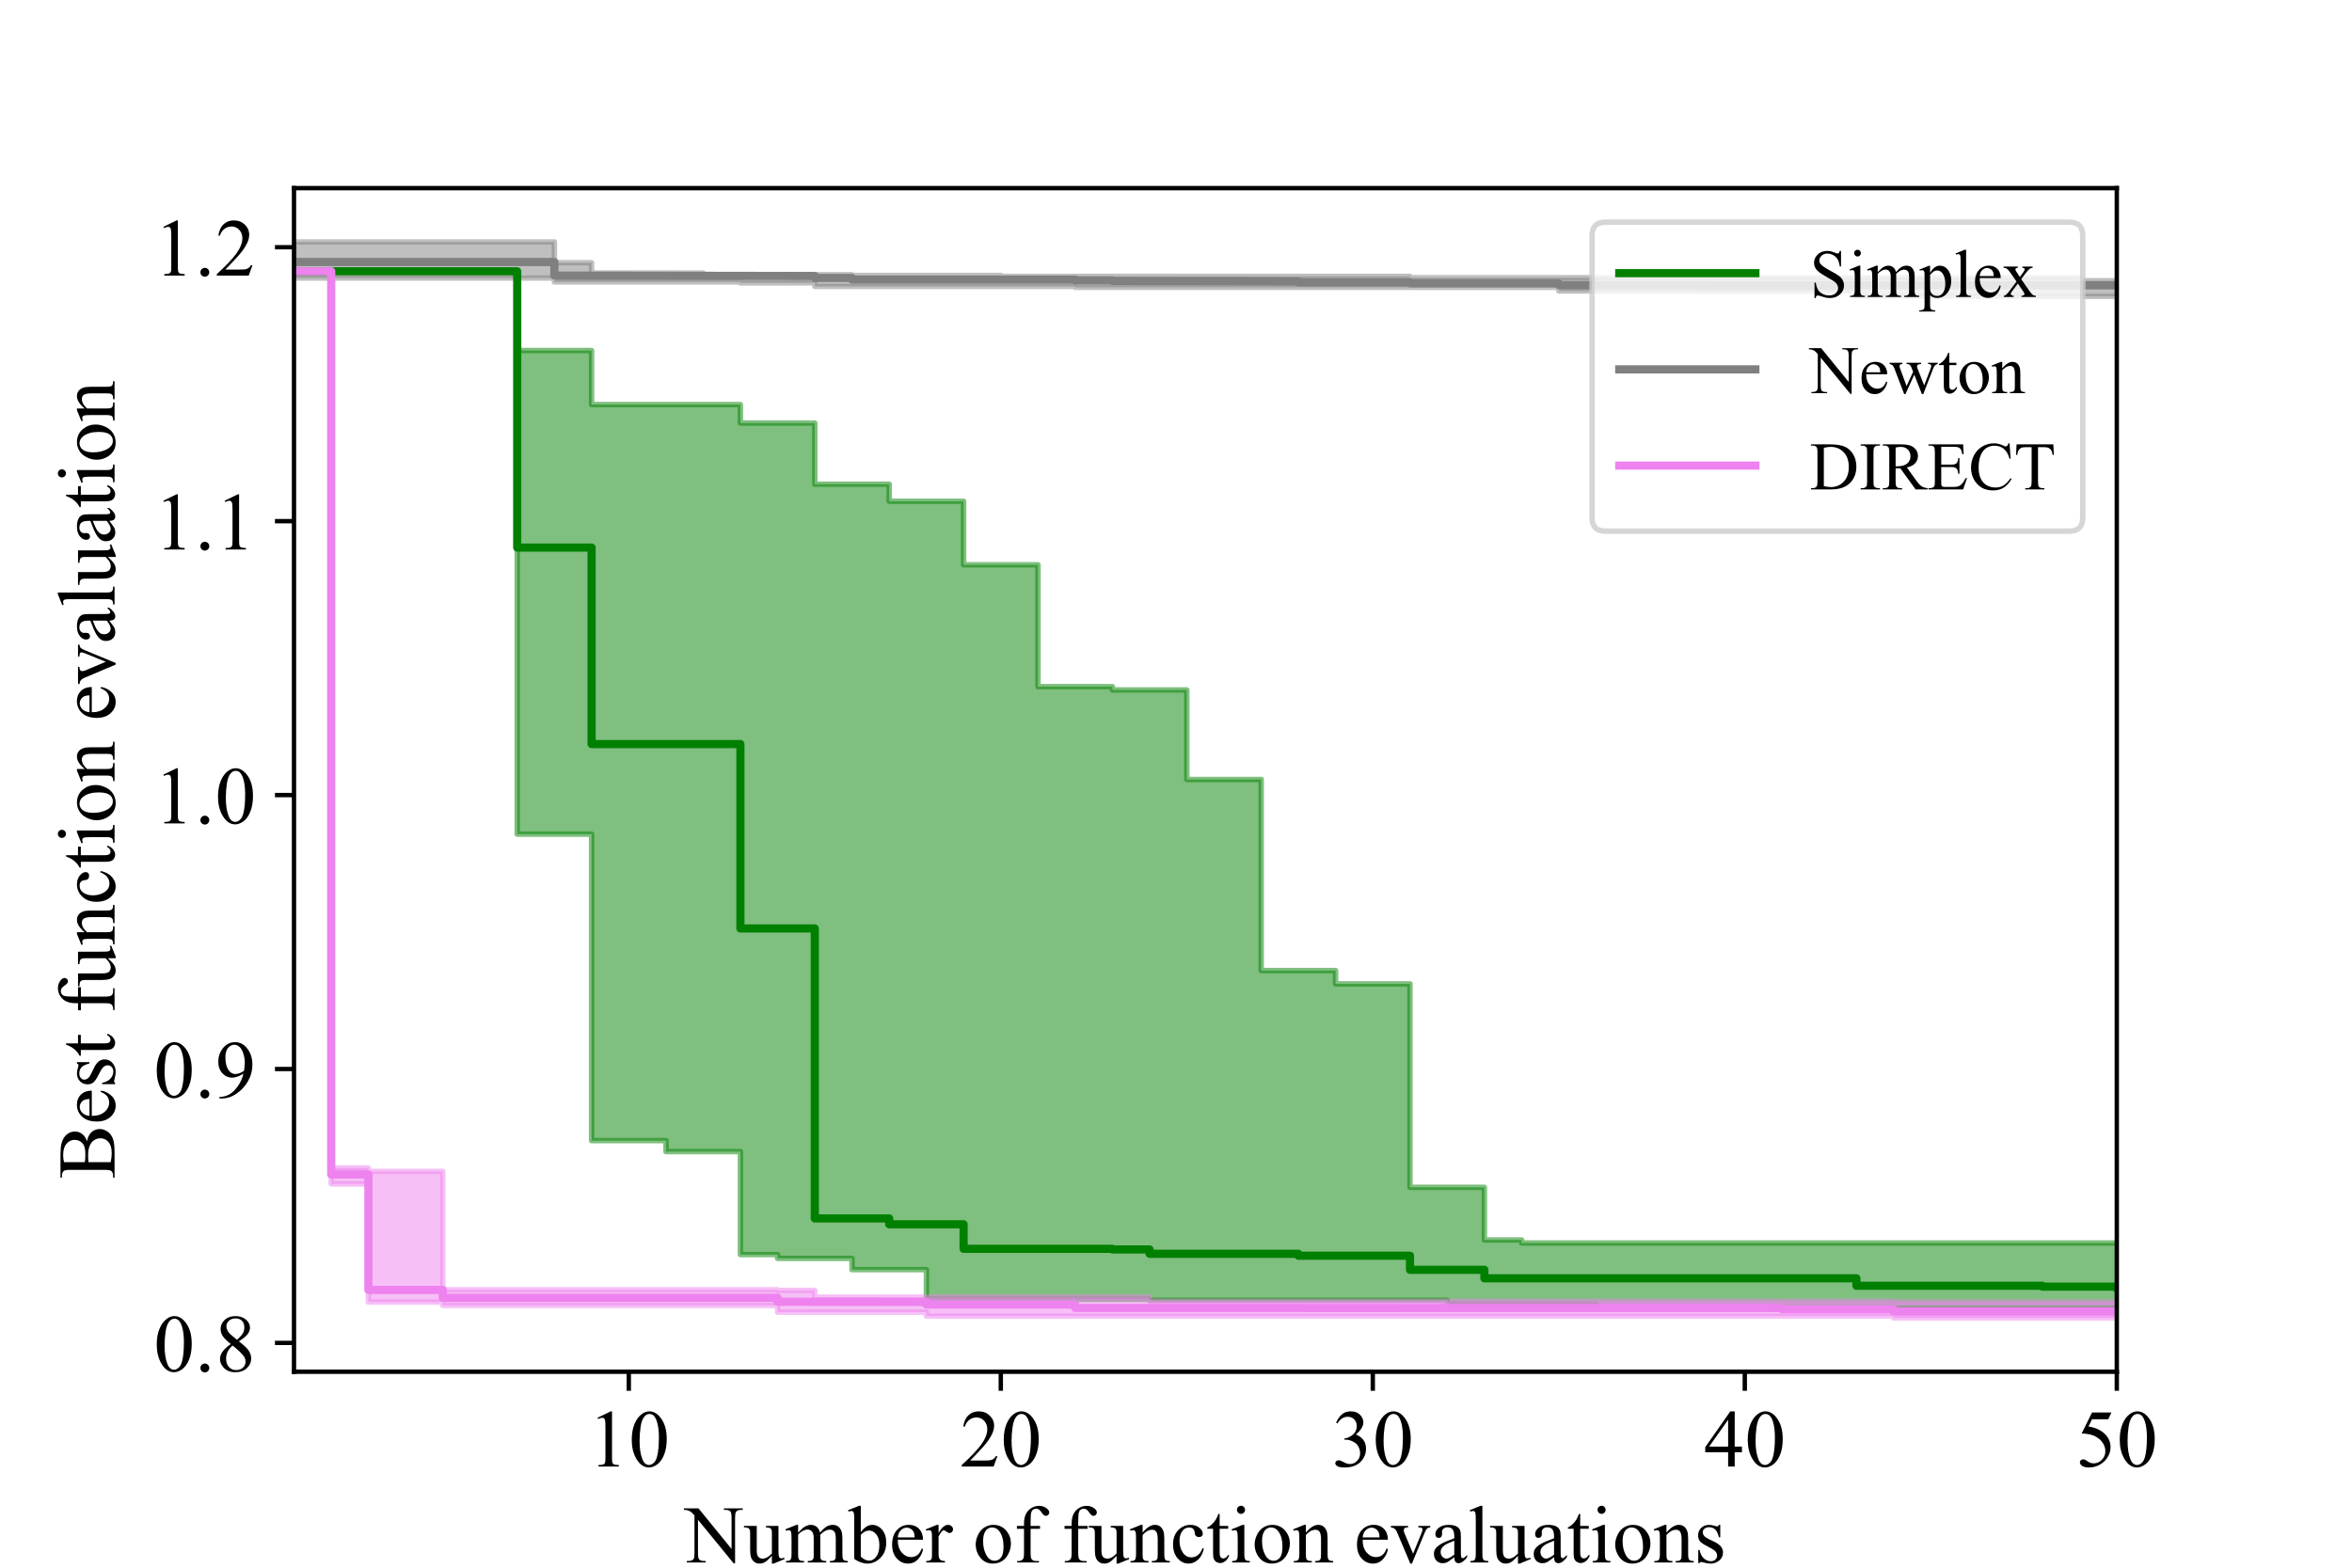 <?xml version="1.0" encoding="utf-8" standalone="no"?>
<!DOCTYPE svg PUBLIC "-//W3C//DTD SVG 1.1//EN"
  "http://www.w3.org/Graphics/SVG/1.1/DTD/svg11.dtd">
<!-- Created with matplotlib (https://matplotlib.org/) -->
<svg height="288pt" version="1.1" viewBox="0 0 432 288" width="432pt" xmlns="http://www.w3.org/2000/svg" xmlns:xlink="http://www.w3.org/1999/xlink">
 <defs>
  <style type="text/css">*{stroke-linecap:butt;stroke-linejoin:round;}</style>
 </defs>
 <g id="figure_1">
  <g id="patch_1">
   <path d="M 0 288 
L 432 288 
L 432 0 
L 0 0 
z
" style="fill:#ffffff;"/>
  </g>
  <g id="axes_1">
   <g id="patch_2">
    <path d="M 54 252 
L 388.8 252 
L 388.8 34.56 
L 54 34.56 
z
" style="fill:#ffffff;"/>
   </g>
   <g id="PolyCollection_1">
    <path clip-path="url(#p36f0e9aef2)" d="M 54 49.834 
L 54 49.834 
L 60.833 49.834 
L 60.833 49.834 
L 67.665 49.834 
L 67.665 49.834 
L 74.498 49.834 
L 74.498 49.834 
L 81.331 49.834 
L 81.331 49.834 
L 88.163 49.834 
L 88.163 49.834 
L 94.996 49.834 
L 94.996 153.243 
L 101.829 153.243 
L 101.829 153.243 
L 108.661 153.243 
L 108.661 209.545 
L 115.494 209.545 
L 115.494 209.545 
L 122.327 209.545 
L 122.327 211.558 
L 129.159 211.558 
L 129.159 211.558 
L 135.992 211.558 
L 135.992 230.481 
L 142.824 230.481 
L 142.824 231.178 
L 149.657 231.178 
L 149.657 231.178 
L 156.49 231.178 
L 156.49 233.246 
L 163.322 233.246 
L 163.322 233.246 
L 170.155 233.246 
L 170.155 238.699 
L 176.988 238.699 
L 176.988 238.699 
L 183.82 238.699 
L 183.82 238.699 
L 190.653 238.699 
L 190.653 238.699 
L 197.486 238.699 
L 197.486 238.699 
L 204.318 238.699 
L 204.318 238.699 
L 211.151 238.699 
L 211.151 238.867 
L 217.984 238.867 
L 217.984 238.867 
L 224.816 238.867 
L 224.816 238.867 
L 231.649 238.867 
L 231.649 238.867 
L 238.482 238.867 
L 238.482 238.867 
L 245.314 238.867 
L 245.314 238.867 
L 252.147 238.867 
L 252.147 238.867 
L 258.98 238.867 
L 258.98 238.867 
L 265.812 238.867 
L 265.812 239.597 
L 272.645 239.597 
L 272.645 239.597 
L 279.478 239.597 
L 279.478 239.597 
L 286.31 239.597 
L 286.31 239.597 
L 293.143 239.597 
L 293.143 240.4 
L 299.976 240.4 
L 299.976 240.4 
L 306.808 240.4 
L 306.808 240.4 
L 313.641 240.4 
L 313.641 240.4 
L 320.473 240.4 
L 320.473 240.4 
L 327.306 240.4 
L 327.306 240.4 
L 334.139 240.4 
L 334.139 240.4 
L 340.971 240.4 
L 340.971 240.4 
L 347.804 240.4 
L 347.804 240.4 
L 354.637 240.4 
L 354.637 240.4 
L 361.469 240.4 
L 361.469 240.4 
L 368.302 240.4 
L 368.302 240.4 
L 375.135 240.4 
L 375.135 240.4 
L 381.967 240.4 
L 381.967 240.4 
L 388.8 240.4 
L 388.8 240.4 
L 395.633 240.4 
L 395.633 240.4 
L 402.465 240.4 
L 402.465 240.4 
L 409.298 240.4 
L 409.298 240.4 
L 416.131 240.4 
L 416.131 240.4 
L 422.963 240.4 
L 422.963 240.4 
L 429.796 240.4 
L 429.796 240.4 
L 436.629 240.4 
L 436.629 240.4 
L 443.461 240.4 
L 443.461 240.4 
L 450.294 240.4 
L 450.294 240.4 
L 457.127 240.4 
L 457.127 240.4 
L 463.959 240.4 
L 463.959 240.4 
L 470.792 240.4 
L 470.792 240.4 
L 477.624 240.4 
L 477.624 240.4 
L 484.457 240.4 
L 484.457 240.4 
L 491.29 240.4 
L 491.29 240.4 
L 498.122 240.4 
L 498.122 240.4 
L 504.955 240.4 
L 504.955 240.4 
L 511.788 240.4 
L 511.788 240.4 
L 518.62 240.4 
L 518.62 240.4 
L 525.453 240.4 
L 525.453 240.4 
L 532.286 240.4 
L 532.286 240.4 
L 539.118 240.4 
L 539.118 240.4 
L 545.951 240.4 
L 545.951 240.4 
L 552.784 240.4 
L 552.784 240.4 
L 559.616 240.4 
L 559.616 240.4 
L 566.449 240.4 
L 566.449 240.4 
L 573.282 240.4 
L 573.282 240.4 
L 580.114 240.4 
L 580.114 240.4 
L 586.947 240.4 
L 586.947 240.4 
L 593.78 240.4 
L 593.78 240.4 
L 600.612 240.4 
L 600.612 240.4 
L 607.445 240.4 
L 607.445 240.4 
L 614.278 240.4 
L 614.278 240.4 
L 621.11 240.4 
L 621.11 240.4 
L 627.943 240.4 
L 627.943 240.4 
L 634.776 240.4 
L 634.776 240.4 
L 641.608 240.4 
L 641.608 240.4 
L 648.441 240.4 
L 648.441 240.4 
L 655.273 240.4 
L 655.273 240.4 
L 662.106 240.4 
L 662.106 240.4 
L 668.939 240.4 
L 668.939 240.4 
L 675.771 240.4 
L 675.771 240.4 
L 682.604 240.4 
L 682.604 240.4 
L 689.437 240.4 
L 689.437 240.4 
L 696.269 240.4 
L 696.269 240.4 
L 703.102 240.4 
L 703.102 240.4 
L 709.935 240.4 
L 709.935 240.4 
L 716.767 240.4 
L 716.767 240.4 
L 723.6 240.4 
L 723.6 240.4 
L 730.433 240.4 
L 730.433 240.4 
L 730.433 228.348 
L 730.433 228.348 
L 730.433 228.348 
L 723.6 228.348 
L 723.6 228.348 
L 716.767 228.348 
L 716.767 228.348 
L 709.935 228.348 
L 709.935 228.348 
L 703.102 228.348 
L 703.102 228.348 
L 696.269 228.348 
L 696.269 228.348 
L 689.437 228.348 
L 689.437 228.348 
L 682.604 228.348 
L 682.604 228.348 
L 675.771 228.348 
L 675.771 228.348 
L 668.939 228.348 
L 668.939 228.348 
L 662.106 228.348 
L 662.106 228.348 
L 655.273 228.348 
L 655.273 228.348 
L 648.441 228.348 
L 648.441 228.348 
L 641.608 228.348 
L 641.608 228.348 
L 634.776 228.348 
L 634.776 228.348 
L 627.943 228.348 
L 627.943 228.348 
L 621.11 228.348 
L 621.11 228.348 
L 614.278 228.348 
L 614.278 228.348 
L 607.445 228.348 
L 607.445 228.348 
L 600.612 228.348 
L 600.612 228.348 
L 593.78 228.348 
L 593.78 228.348 
L 586.947 228.348 
L 586.947 228.348 
L 580.114 228.348 
L 580.114 228.348 
L 573.282 228.348 
L 573.282 228.348 
L 566.449 228.348 
L 566.449 228.348 
L 559.616 228.348 
L 559.616 228.348 
L 552.784 228.348 
L 552.784 228.348 
L 545.951 228.348 
L 545.951 228.348 
L 539.118 228.348 
L 539.118 228.348 
L 532.286 228.348 
L 532.286 228.348 
L 525.453 228.348 
L 525.453 228.348 
L 518.62 228.348 
L 518.62 228.348 
L 511.788 228.348 
L 511.788 228.348 
L 504.955 228.348 
L 504.955 228.348 
L 498.122 228.348 
L 498.122 228.348 
L 491.29 228.348 
L 491.29 228.348 
L 484.457 228.348 
L 484.457 228.348 
L 477.624 228.348 
L 477.624 228.348 
L 470.792 228.348 
L 470.792 228.348 
L 463.959 228.348 
L 463.959 228.348 
L 457.127 228.348 
L 457.127 228.348 
L 450.294 228.348 
L 450.294 228.348 
L 443.461 228.348 
L 443.461 228.348 
L 436.629 228.348 
L 436.629 228.348 
L 429.796 228.348 
L 429.796 228.348 
L 422.963 228.348 
L 422.963 228.348 
L 416.131 228.348 
L 416.131 228.348 
L 409.298 228.348 
L 409.298 228.348 
L 402.465 228.348 
L 402.465 228.348 
L 395.633 228.348 
L 395.633 228.348 
L 388.8 228.348 
L 388.8 228.348 
L 381.967 228.348 
L 381.967 228.348 
L 375.135 228.348 
L 375.135 228.348 
L 368.302 228.348 
L 368.302 228.348 
L 361.469 228.348 
L 361.469 228.348 
L 354.637 228.348 
L 354.637 228.348 
L 347.804 228.348 
L 347.804 228.348 
L 340.971 228.348 
L 340.971 228.348 
L 334.139 228.348 
L 334.139 228.348 
L 327.306 228.348 
L 327.306 228.348 
L 320.473 228.348 
L 320.473 228.348 
L 313.641 228.348 
L 313.641 228.348 
L 306.808 228.348 
L 306.808 228.348 
L 299.976 228.348 
L 299.976 228.348 
L 293.143 228.348 
L 293.143 228.348 
L 286.31 228.348 
L 286.31 228.348 
L 279.478 228.348 
L 279.478 227.788 
L 272.645 227.788 
L 272.645 218.125 
L 265.812 218.125 
L 265.812 218.125 
L 258.98 218.125 
L 258.98 180.748 
L 252.147 180.748 
L 252.147 180.748 
L 245.314 180.748 
L 245.314 178.3 
L 238.482 178.3 
L 238.482 178.3 
L 231.649 178.3 
L 231.649 143.195 
L 224.816 143.195 
L 224.816 143.195 
L 217.984 143.195 
L 217.984 126.748 
L 211.151 126.748 
L 211.151 126.748 
L 204.318 126.748 
L 204.318 126.135 
L 197.486 126.135 
L 197.486 126.135 
L 190.653 126.135 
L 190.653 103.758 
L 183.82 103.758 
L 183.82 103.758 
L 176.988 103.758 
L 176.988 92.085 
L 170.155 92.085 
L 170.155 92.085 
L 163.322 92.085 
L 163.322 88.947 
L 156.49 88.947 
L 156.49 88.947 
L 149.657 88.947 
L 149.657 77.717 
L 142.824 77.717 
L 142.824 77.717 
L 135.992 77.717 
L 135.992 74.322 
L 129.159 74.322 
L 129.159 74.322 
L 122.327 74.322 
L 122.327 74.322 
L 115.494 74.322 
L 115.494 74.322 
L 108.661 74.322 
L 108.661 64.394 
L 101.829 64.394 
L 101.829 64.394 
L 94.996 64.394 
L 94.996 49.834 
L 88.163 49.834 
L 88.163 49.834 
L 81.331 49.834 
L 81.331 49.834 
L 74.498 49.834 
L 74.498 49.834 
L 67.665 49.834 
L 67.665 49.834 
L 60.833 49.834 
L 60.833 49.834 
L 54 49.834 
z
" style="fill:#008000;fill-opacity:0.5;stroke:#008000;stroke-opacity:0.5;"/>
   </g>
   <g id="PolyCollection_2">
    <path clip-path="url(#p36f0e9aef2)" d="M 54 44.444 
L 54 51.08 
L 60.833 51.08 
L 60.833 51.08 
L 67.665 51.08 
L 67.665 51.08 
L 74.498 51.08 
L 74.498 51.08 
L 81.331 51.08 
L 81.331 51.08 
L 88.163 51.08 
L 88.163 51.08 
L 94.996 51.08 
L 94.996 51.08 
L 101.829 51.08 
L 101.829 51.789 
L 108.661 51.789 
L 108.661 51.789 
L 115.494 51.789 
L 115.494 51.789 
L 122.327 51.789 
L 122.327 51.789 
L 129.159 51.789 
L 129.159 51.789 
L 135.992 51.789 
L 135.992 51.963 
L 142.824 51.963 
L 142.824 51.963 
L 149.657 51.963 
L 149.657 52.621 
L 156.49 52.621 
L 156.49 52.621 
L 163.322 52.621 
L 163.322 52.621 
L 170.155 52.621 
L 170.155 52.621 
L 176.988 52.621 
L 176.988 52.621 
L 183.82 52.621 
L 183.82 52.621 
L 190.653 52.621 
L 190.653 52.621 
L 197.486 52.621 
L 197.486 52.788 
L 204.318 52.788 
L 204.318 52.788 
L 211.151 52.788 
L 211.151 52.788 
L 217.984 52.788 
L 217.984 52.788 
L 224.816 52.788 
L 224.816 52.788 
L 231.649 52.788 
L 231.649 52.788 
L 238.482 52.788 
L 238.482 52.788 
L 245.314 52.788 
L 245.314 52.788 
L 252.147 52.788 
L 252.147 52.788 
L 258.98 52.788 
L 258.98 52.788 
L 265.812 52.788 
L 265.812 52.788 
L 272.645 52.788 
L 272.645 52.788 
L 279.478 52.788 
L 279.478 52.788 
L 286.31 52.788 
L 286.31 53.45 
L 293.143 53.45 
L 293.143 53.45 
L 299.976 53.45 
L 299.976 53.45 
L 306.808 53.45 
L 306.808 53.45 
L 313.641 53.45 
L 313.641 53.45 
L 320.473 53.45 
L 320.473 53.45 
L 327.306 53.45 
L 327.306 53.45 
L 334.139 53.45 
L 334.139 53.45 
L 340.971 53.45 
L 340.971 54.444 
L 347.804 54.444 
L 347.804 54.444 
L 354.637 54.444 
L 354.637 54.444 
L 361.469 54.444 
L 361.469 54.444 
L 368.302 54.444 
L 368.302 54.444 
L 375.135 54.444 
L 375.135 54.444 
L 381.967 54.444 
L 381.967 54.444 
L 388.8 54.444 
L 388.8 54.567 
L 395.633 54.567 
L 395.633 54.567 
L 402.465 54.567 
L 402.465 54.567 
L 409.298 54.567 
L 409.298 54.567 
L 416.131 54.567 
L 416.131 54.567 
L 422.963 54.567 
L 422.963 54.567 
L 429.796 54.567 
L 429.796 54.567 
L 436.629 54.567 
L 436.629 54.567 
L 443.461 54.567 
L 443.461 54.567 
L 450.294 54.567 
L 450.294 54.567 
L 457.127 54.567 
L 457.127 54.567 
L 463.959 54.567 
L 463.959 54.567 
L 470.792 54.567 
L 470.792 54.567 
L 477.624 54.567 
L 477.624 54.567 
L 484.457 54.567 
L 484.457 54.567 
L 491.29 54.567 
L 491.29 54.567 
L 498.122 54.567 
L 498.122 54.567 
L 504.955 54.567 
L 504.955 54.567 
L 511.788 54.567 
L 511.788 54.567 
L 518.62 54.567 
L 518.62 54.567 
L 525.453 54.567 
L 525.453 54.567 
L 532.286 54.567 
L 532.286 54.567 
L 539.118 54.567 
L 539.118 54.567 
L 545.951 54.567 
L 545.951 54.567 
L 552.784 54.567 
L 552.784 54.567 
L 559.616 54.567 
L 559.616 54.567 
L 566.449 54.567 
L 566.449 54.567 
L 573.282 54.567 
L 573.282 54.567 
L 580.114 54.567 
L 580.114 54.567 
L 586.947 54.567 
L 586.947 54.567 
L 593.78 54.567 
L 593.78 54.567 
L 600.612 54.567 
L 600.612 54.567 
L 607.445 54.567 
L 607.445 54.567 
L 614.278 54.567 
L 614.278 54.567 
L 621.11 54.567 
L 621.11 54.567 
L 627.943 54.567 
L 627.943 54.567 
L 634.776 54.567 
L 634.776 54.567 
L 641.608 54.567 
L 641.608 54.567 
L 648.441 54.567 
L 648.441 54.567 
L 655.273 54.567 
L 655.273 54.567 
L 662.106 54.567 
L 662.106 54.567 
L 668.939 54.567 
L 668.939 54.567 
L 675.771 54.567 
L 675.771 54.567 
L 682.604 54.567 
L 682.604 54.567 
L 689.437 54.567 
L 689.437 54.567 
L 696.269 54.567 
L 696.269 54.567 
L 703.102 54.567 
L 703.102 54.567 
L 709.935 54.567 
L 709.935 54.567 
L 716.767 54.567 
L 716.767 54.567 
L 723.6 54.567 
L 723.6 54.567 
L 730.433 54.567 
L 730.433 54.567 
L 730.433 51.574 
L 730.433 51.574 
L 730.433 51.574 
L 723.6 51.574 
L 723.6 51.574 
L 716.767 51.574 
L 716.767 51.574 
L 709.935 51.574 
L 709.935 51.574 
L 703.102 51.574 
L 703.102 51.574 
L 696.269 51.574 
L 696.269 51.574 
L 689.437 51.574 
L 689.437 51.574 
L 682.604 51.574 
L 682.604 51.574 
L 675.771 51.574 
L 675.771 51.574 
L 668.939 51.574 
L 668.939 51.574 
L 662.106 51.574 
L 662.106 51.574 
L 655.273 51.574 
L 655.273 51.574 
L 648.441 51.574 
L 648.441 51.574 
L 641.608 51.574 
L 641.608 51.574 
L 634.776 51.574 
L 634.776 51.574 
L 627.943 51.574 
L 627.943 51.574 
L 621.11 51.574 
L 621.11 51.574 
L 614.278 51.574 
L 614.278 51.574 
L 607.445 51.574 
L 607.445 51.574 
L 600.612 51.574 
L 600.612 51.574 
L 593.78 51.574 
L 593.78 51.574 
L 586.947 51.574 
L 586.947 51.574 
L 580.114 51.574 
L 580.114 51.574 
L 573.282 51.574 
L 573.282 51.574 
L 566.449 51.574 
L 566.449 51.574 
L 559.616 51.574 
L 559.616 51.574 
L 552.784 51.574 
L 552.784 51.574 
L 545.951 51.574 
L 545.951 51.574 
L 539.118 51.574 
L 539.118 51.574 
L 532.286 51.574 
L 532.286 51.574 
L 525.453 51.574 
L 525.453 51.574 
L 518.62 51.574 
L 518.62 51.574 
L 511.788 51.574 
L 511.788 51.574 
L 504.955 51.574 
L 504.955 51.574 
L 498.122 51.574 
L 498.122 51.574 
L 491.29 51.574 
L 491.29 51.574 
L 484.457 51.574 
L 484.457 51.574 
L 477.624 51.574 
L 477.624 51.574 
L 470.792 51.574 
L 470.792 51.574 
L 463.959 51.574 
L 463.959 51.574 
L 457.127 51.574 
L 457.127 51.574 
L 450.294 51.574 
L 450.294 51.574 
L 443.461 51.574 
L 443.461 51.574 
L 436.629 51.574 
L 436.629 51.574 
L 429.796 51.574 
L 429.796 51.574 
L 422.963 51.574 
L 422.963 51.574 
L 416.131 51.574 
L 416.131 51.574 
L 409.298 51.574 
L 409.298 51.574 
L 402.465 51.574 
L 402.465 51.574 
L 395.633 51.574 
L 395.633 51.574 
L 388.8 51.574 
L 388.8 51.574 
L 381.967 51.574 
L 381.967 51.013 
L 375.135 51.013 
L 375.135 51.013 
L 368.302 51.013 
L 368.302 51.013 
L 361.469 51.013 
L 361.469 51.013 
L 354.637 51.013 
L 354.637 51.013 
L 347.804 51.013 
L 347.804 51.013 
L 340.971 51.013 
L 340.971 51.013 
L 334.139 51.013 
L 334.139 51.013 
L 327.306 51.013 
L 327.306 51.013 
L 320.473 51.013 
L 320.473 51.013 
L 313.641 51.013 
L 313.641 51.013 
L 306.808 51.013 
L 306.808 51.013 
L 299.976 51.013 
L 299.976 51.013 
L 293.143 51.013 
L 293.143 51.013 
L 286.31 51.013 
L 286.31 51.013 
L 279.478 51.013 
L 279.478 51.013 
L 272.645 51.013 
L 272.645 51.013 
L 265.812 51.013 
L 265.812 51.013 
L 258.98 51.013 
L 258.98 50.773 
L 252.147 50.773 
L 252.147 50.773 
L 245.314 50.773 
L 245.314 50.773 
L 238.482 50.773 
L 238.482 50.773 
L 231.649 50.773 
L 231.649 50.773 
L 224.816 50.773 
L 224.816 50.773 
L 217.984 50.773 
L 217.984 50.773 
L 211.151 50.773 
L 211.151 50.773 
L 204.318 50.773 
L 204.318 50.773 
L 197.486 50.773 
L 197.486 50.773 
L 190.653 50.773 
L 190.653 50.773 
L 183.82 50.773 
L 183.82 50.596 
L 176.988 50.596 
L 176.988 50.596 
L 170.155 50.596 
L 170.155 50.596 
L 163.322 50.596 
L 163.322 50.596 
L 156.49 50.596 
L 156.49 50.455 
L 149.657 50.455 
L 149.657 50.439 
L 142.824 50.439 
L 142.824 50.439 
L 135.992 50.439 
L 135.992 50.439 
L 129.159 50.439 
L 129.159 50.154 
L 122.327 50.154 
L 122.327 50.154 
L 115.494 50.154 
L 115.494 50.154 
L 108.661 50.154 
L 108.661 48.261 
L 101.829 48.261 
L 101.829 44.444 
L 94.996 44.444 
L 94.996 44.444 
L 88.163 44.444 
L 88.163 44.444 
L 81.331 44.444 
L 81.331 44.444 
L 74.498 44.444 
L 74.498 44.444 
L 67.665 44.444 
L 67.665 44.444 
L 60.833 44.444 
L 60.833 44.444 
L 54 44.444 
z
" style="fill:#808080;fill-opacity:0.5;stroke:#808080;stroke-opacity:0.5;"/>
   </g>
   <g id="PolyCollection_3">
    <path clip-path="url(#p36f0e9aef2)" d="M 54 49.834 
L 54 49.834 
L 60.833 49.834 
L 60.833 217.505 
L 67.665 217.505 
L 67.665 239.194 
L 74.498 239.194 
L 74.498 239.194 
L 81.331 239.194 
L 81.331 239.813 
L 88.163 239.813 
L 88.163 239.813 
L 94.996 239.813 
L 94.996 239.813 
L 101.829 239.813 
L 101.829 239.813 
L 108.661 239.813 
L 108.661 239.813 
L 115.494 239.813 
L 115.494 239.813 
L 122.327 239.813 
L 122.327 239.813 
L 129.159 239.813 
L 129.159 239.813 
L 135.992 239.813 
L 135.992 239.813 
L 142.824 239.813 
L 142.824 241.058 
L 149.657 241.058 
L 149.657 241.058 
L 156.49 241.058 
L 156.49 241.058 
L 163.322 241.058 
L 163.322 241.058 
L 170.155 241.058 
L 170.155 241.785 
L 176.988 241.785 
L 176.988 241.785 
L 183.82 241.785 
L 183.82 241.785 
L 190.653 241.785 
L 190.653 241.785 
L 197.486 241.785 
L 197.486 241.785 
L 204.318 241.785 
L 204.318 241.785 
L 211.151 241.785 
L 211.151 241.785 
L 217.984 241.785 
L 217.984 241.785 
L 224.816 241.785 
L 224.816 241.785 
L 231.649 241.785 
L 231.649 241.785 
L 238.482 241.785 
L 238.482 241.785 
L 245.314 241.785 
L 245.314 241.785 
L 252.147 241.785 
L 252.147 241.785 
L 258.98 241.785 
L 258.98 241.785 
L 265.812 241.785 
L 265.812 241.785 
L 272.645 241.785 
L 272.645 241.785 
L 279.478 241.785 
L 279.478 241.785 
L 286.31 241.785 
L 286.31 241.785 
L 293.143 241.785 
L 293.143 241.785 
L 299.976 241.785 
L 299.976 241.785 
L 306.808 241.785 
L 306.808 241.785 
L 313.641 241.785 
L 313.641 241.785 
L 320.473 241.785 
L 320.473 241.785 
L 327.306 241.785 
L 327.306 241.785 
L 334.139 241.785 
L 334.139 241.785 
L 340.971 241.785 
L 340.971 241.785 
L 347.804 241.785 
L 347.804 242.116 
L 354.637 242.116 
L 354.637 242.116 
L 361.469 242.116 
L 361.469 242.116 
L 368.302 242.116 
L 368.302 242.116 
L 375.135 242.116 
L 375.135 242.116 
L 381.967 242.116 
L 381.967 242.116 
L 388.8 242.116 
L 388.8 242.116 
L 395.633 242.116 
L 395.633 242.116 
L 402.465 242.116 
L 402.465 242.116 
L 409.298 242.116 
L 409.298 242.116 
L 416.131 242.116 
L 416.131 242.116 
L 422.963 242.116 
L 422.963 242.116 
L 429.796 242.116 
L 429.796 242.116 
L 436.629 242.116 
L 436.629 242.116 
L 443.461 242.116 
L 443.461 242.116 
L 450.294 242.116 
L 450.294 242.116 
L 457.127 242.116 
L 457.127 242.116 
L 463.959 242.116 
L 463.959 242.116 
L 470.792 242.116 
L 470.792 242.116 
L 477.624 242.116 
L 477.624 242.116 
L 484.457 242.116 
L 484.457 242.116 
L 491.29 242.116 
L 491.29 242.116 
L 498.122 242.116 
L 498.122 242.116 
L 504.955 242.116 
L 504.955 242.116 
L 511.788 242.116 
L 511.788 242.116 
L 518.62 242.116 
L 518.62 242.116 
L 525.453 242.116 
L 525.453 242.116 
L 532.286 242.116 
L 532.286 242.116 
L 539.118 242.116 
L 539.118 242.116 
L 545.951 242.116 
L 545.951 242.116 
L 552.784 242.116 
L 552.784 242.116 
L 559.616 242.116 
L 559.616 242.116 
L 566.449 242.116 
L 566.449 242.116 
L 573.282 242.116 
L 573.282 242.116 
L 580.114 242.116 
L 580.114 242.116 
L 586.947 242.116 
L 586.947 242.116 
L 593.78 242.116 
L 593.78 242.116 
L 600.612 242.116 
L 600.612 242.116 
L 607.445 242.116 
L 607.445 242.116 
L 614.278 242.116 
L 614.278 242.116 
L 621.11 242.116 
L 621.11 242.116 
L 627.943 242.116 
L 627.943 242.116 
L 634.776 242.116 
L 634.776 242.116 
L 641.608 242.116 
L 641.608 242.116 
L 648.441 242.116 
L 648.441 242.116 
L 655.273 242.116 
L 655.273 242.116 
L 662.106 242.116 
L 662.106 242.116 
L 668.939 242.116 
L 668.939 242.116 
L 675.771 242.116 
L 675.771 242.116 
L 682.604 242.116 
L 682.604 242.116 
L 689.437 242.116 
L 689.437 242.116 
L 696.269 242.116 
L 696.269 242.116 
L 703.102 242.116 
L 703.102 242.116 
L 709.935 242.116 
L 709.935 242.116 
L 716.767 242.116 
L 716.767 242.116 
L 723.6 242.116 
L 723.6 242.116 
L 730.433 242.116 
L 730.433 242.116 
L 730.433 239.194 
L 730.433 239.194 
L 730.433 239.194 
L 723.6 239.194 
L 723.6 239.194 
L 716.767 239.194 
L 716.767 239.194 
L 709.935 239.194 
L 709.935 239.194 
L 703.102 239.194 
L 703.102 239.194 
L 696.269 239.194 
L 696.269 239.194 
L 689.437 239.194 
L 689.437 239.194 
L 682.604 239.194 
L 682.604 239.194 
L 675.771 239.194 
L 675.771 239.194 
L 668.939 239.194 
L 668.939 239.194 
L 662.106 239.194 
L 662.106 239.194 
L 655.273 239.194 
L 655.273 239.194 
L 648.441 239.194 
L 648.441 239.194 
L 641.608 239.194 
L 641.608 239.194 
L 634.776 239.194 
L 634.776 239.194 
L 627.943 239.194 
L 627.943 239.194 
L 621.11 239.194 
L 621.11 239.194 
L 614.278 239.194 
L 614.278 239.194 
L 607.445 239.194 
L 607.445 239.194 
L 600.612 239.194 
L 600.612 239.194 
L 593.78 239.194 
L 593.78 239.194 
L 586.947 239.194 
L 586.947 239.194 
L 580.114 239.194 
L 580.114 239.194 
L 573.282 239.194 
L 573.282 239.194 
L 566.449 239.194 
L 566.449 239.194 
L 559.616 239.194 
L 559.616 239.194 
L 552.784 239.194 
L 552.784 239.194 
L 545.951 239.194 
L 545.951 239.194 
L 539.118 239.194 
L 539.118 239.194 
L 532.286 239.194 
L 532.286 239.194 
L 525.453 239.194 
L 525.453 239.194 
L 518.62 239.194 
L 518.62 239.194 
L 511.788 239.194 
L 511.788 239.194 
L 504.955 239.194 
L 504.955 239.194 
L 498.122 239.194 
L 498.122 239.194 
L 491.29 239.194 
L 491.29 239.194 
L 484.457 239.194 
L 484.457 239.194 
L 477.624 239.194 
L 477.624 239.194 
L 470.792 239.194 
L 470.792 239.194 
L 463.959 239.194 
L 463.959 239.194 
L 457.127 239.194 
L 457.127 239.194 
L 450.294 239.194 
L 450.294 239.194 
L 443.461 239.194 
L 443.461 239.194 
L 436.629 239.194 
L 436.629 239.194 
L 429.796 239.194 
L 429.796 239.194 
L 422.963 239.194 
L 422.963 239.194 
L 416.131 239.194 
L 416.131 239.194 
L 409.298 239.194 
L 409.298 239.194 
L 402.465 239.194 
L 402.465 239.194 
L 395.633 239.194 
L 395.633 239.194 
L 388.8 239.194 
L 388.8 239.194 
L 381.967 239.194 
L 381.967 239.194 
L 375.135 239.194 
L 375.135 239.194 
L 368.302 239.194 
L 368.302 239.194 
L 361.469 239.194 
L 361.469 239.194 
L 354.637 239.194 
L 354.637 239.194 
L 347.804 239.194 
L 347.804 239.051 
L 340.971 239.051 
L 340.971 239.051 
L 334.139 239.051 
L 334.139 239.051 
L 327.306 239.051 
L 327.306 239.051 
L 320.473 239.051 
L 320.473 239.051 
L 313.641 239.051 
L 313.641 239.051 
L 306.808 239.051 
L 306.808 239.051 
L 299.976 239.051 
L 299.976 239.051 
L 293.143 239.051 
L 293.143 239.051 
L 286.31 239.051 
L 286.31 239.051 
L 279.478 239.051 
L 279.478 239.051 
L 272.645 239.051 
L 272.645 239.051 
L 265.812 239.051 
L 265.812 239.051 
L 258.98 239.051 
L 258.98 239.051 
L 252.147 239.051 
L 252.147 239.051 
L 245.314 239.051 
L 245.314 239.051 
L 238.482 239.051 
L 238.482 239.051 
L 231.649 239.051 
L 231.649 239.051 
L 224.816 239.051 
L 224.816 239.051 
L 217.984 239.051 
L 217.984 239.051 
L 211.151 239.051 
L 211.151 238.301 
L 204.318 238.301 
L 204.318 238.301 
L 197.486 238.301 
L 197.486 238.301 
L 190.653 238.301 
L 190.653 238.301 
L 183.82 238.301 
L 183.82 238.301 
L 176.988 238.301 
L 176.988 238.301 
L 170.155 238.301 
L 170.155 238.301 
L 163.322 238.301 
L 163.322 238.301 
L 156.49 238.301 
L 156.49 238.301 
L 149.657 238.301 
L 149.657 237.061 
L 142.824 237.061 
L 142.824 236.936 
L 135.992 236.936 
L 135.992 236.936 
L 129.159 236.936 
L 129.159 236.936 
L 122.327 236.936 
L 122.327 236.936 
L 115.494 236.936 
L 115.494 236.936 
L 108.661 236.936 
L 108.661 236.936 
L 101.829 236.936 
L 101.829 236.936 
L 94.996 236.936 
L 94.996 236.936 
L 88.163 236.936 
L 88.163 236.936 
L 81.331 236.936 
L 81.331 215.203 
L 74.498 215.203 
L 74.498 215.203 
L 67.665 215.203 
L 67.665 214.556 
L 60.833 214.556 
L 60.833 49.834 
L 54 49.834 
z
" style="fill:#ee82ee;fill-opacity:0.5;stroke:#ee82ee;stroke-opacity:0.5;"/>
   </g>
   <g id="matplotlib.axis_1">
    <g id="xtick_1">
     <g id="line2d_1">
      <defs>
       <path d="M 0 0 
L 0 3.5 
" id="m959b90975c" style="stroke:#000000;stroke-width:0.8;"/>
      </defs>
      <g>
       <use style="stroke:#000000;stroke-width:0.8;" x="115.494" xlink:href="#m959b90975c" y="252"/>
      </g>
     </g>
     <g id="text_1">
      <!-- 10 -->
      <g transform="translate(107.994 269.416)scale(0.15 -0.15)">
       <defs>
        <path d="M 11.719 59.719 
L 27.828 67.578 
L 29.438 67.578 
L 29.438 11.672 
Q 29.438 6.109 29.906 4.734 
Q 30.375 3.375 31.828 2.641 
Q 33.297 1.906 37.797 1.812 
L 37.797 0 
L 12.891 0 
L 12.891 1.812 
Q 17.578 1.906 18.938 2.609 
Q 20.312 3.328 20.844 4.516 
Q 21.391 5.719 21.391 11.672 
L 21.391 47.406 
Q 21.391 54.641 20.906 56.688 
Q 20.562 58.25 19.656 58.984 
Q 18.75 59.719 17.484 59.719 
Q 15.672 59.719 12.453 58.203 
z
" id="TimesNewRomanPSMT-49"/>
        <path d="M 3.609 32.719 
Q 3.609 44.047 7.031 52.219 
Q 10.453 60.406 16.109 64.406 
Q 20.516 67.578 25.203 67.578 
Q 32.812 67.578 38.875 59.812 
Q 46.438 50.203 46.438 33.734 
Q 46.438 22.219 43.109 14.156 
Q 39.797 6.109 34.641 2.469 
Q 29.5 -1.172 24.703 -1.172 
Q 15.234 -1.172 8.938 10.016 
Q 3.609 19.438 3.609 32.719 
z
M 13.188 31.5 
Q 13.188 17.828 16.547 9.188 
Q 19.344 1.906 24.859 1.906 
Q 27.484 1.906 30.312 4.266 
Q 33.156 6.641 34.625 12.203 
Q 36.859 20.609 36.859 35.891 
Q 36.859 47.219 34.516 54.781 
Q 32.766 60.406 29.984 62.75 
Q 27.984 64.359 25.141 64.359 
Q 21.828 64.359 19.234 61.375 
Q 15.719 57.328 14.453 48.625 
Q 13.188 39.938 13.188 31.5 
z
" id="TimesNewRomanPSMT-48"/>
       </defs>
       <use xlink:href="#TimesNewRomanPSMT-49"/>
       <use x="50" xlink:href="#TimesNewRomanPSMT-48"/>
      </g>
     </g>
    </g>
    <g id="xtick_2">
     <g id="line2d_2">
      <g>
       <use style="stroke:#000000;stroke-width:0.8;" x="183.82" xlink:href="#m959b90975c" y="252"/>
      </g>
     </g>
     <g id="text_2">
      <!-- 20 -->
      <g transform="translate(176.32 269.416)scale(0.15 -0.15)">
       <defs>
        <path d="M 45.844 12.75 
L 41.219 0 
L 2.156 0 
L 2.156 1.812 
Q 19.391 17.531 26.422 27.484 
Q 33.453 37.453 33.453 45.703 
Q 33.453 52 29.594 56.047 
Q 25.734 60.109 20.359 60.109 
Q 15.484 60.109 11.594 57.25 
Q 7.719 54.391 5.859 48.875 
L 4.047 48.875 
Q 5.281 57.906 10.328 62.734 
Q 15.375 67.578 22.953 67.578 
Q 31 67.578 36.391 62.406 
Q 41.797 57.234 41.797 50.203 
Q 41.797 45.172 39.453 40.141 
Q 35.844 32.234 27.734 23.391 
Q 15.578 10.109 12.547 7.375 
L 29.828 7.375 
Q 35.109 7.375 37.234 7.766 
Q 39.359 8.156 41.062 9.344 
Q 42.781 10.547 44.047 12.75 
z
" id="TimesNewRomanPSMT-50"/>
       </defs>
       <use xlink:href="#TimesNewRomanPSMT-50"/>
       <use x="50" xlink:href="#TimesNewRomanPSMT-48"/>
      </g>
     </g>
    </g>
    <g id="xtick_3">
     <g id="line2d_3">
      <g>
       <use style="stroke:#000000;stroke-width:0.8;" x="252.147" xlink:href="#m959b90975c" y="252"/>
      </g>
     </g>
     <g id="text_3">
      <!-- 30 -->
      <g transform="translate(244.647 269.416)scale(0.15 -0.15)">
       <defs>
        <path d="M 5.078 53.609 
Q 7.906 60.297 12.219 63.938 
Q 16.547 67.578 23 67.578 
Q 30.953 67.578 35.203 62.406 
Q 38.422 58.547 38.422 54.156 
Q 38.422 46.922 29.344 39.203 
Q 35.453 36.812 38.578 32.375 
Q 41.703 27.938 41.703 21.922 
Q 41.703 13.328 36.234 7.031 
Q 29.109 -1.172 15.578 -1.172 
Q 8.891 -1.172 6.469 0.484 
Q 4.047 2.156 4.047 4.047 
Q 4.047 5.469 5.188 6.547 
Q 6.344 7.625 7.953 7.625 
Q 9.188 7.625 10.453 7.234 
Q 11.281 6.984 14.203 5.438 
Q 17.141 3.906 18.266 3.609 
Q 20.062 3.078 22.125 3.078 
Q 27.094 3.078 30.781 6.938 
Q 34.469 10.797 34.469 16.062 
Q 34.469 19.922 32.766 23.578 
Q 31.5 26.312 29.984 27.734 
Q 27.875 29.688 24.219 31.266 
Q 20.562 32.859 16.75 32.859 
L 15.188 32.859 
L 15.188 34.328 
Q 19.047 34.812 22.922 37.109 
Q 26.812 39.406 28.562 42.625 
Q 30.328 45.844 30.328 49.703 
Q 30.328 54.734 27.172 57.828 
Q 24.031 60.938 19.344 60.938 
Q 11.766 60.938 6.688 52.828 
z
" id="TimesNewRomanPSMT-51"/>
       </defs>
       <use xlink:href="#TimesNewRomanPSMT-51"/>
       <use x="50" xlink:href="#TimesNewRomanPSMT-48"/>
      </g>
     </g>
    </g>
    <g id="xtick_4">
     <g id="line2d_4">
      <g>
       <use style="stroke:#000000;stroke-width:0.8;" x="320.473" xlink:href="#m959b90975c" y="252"/>
      </g>
     </g>
     <g id="text_4">
      <!-- 40 -->
      <g transform="translate(312.973 269.416)scale(0.15 -0.15)">
       <defs>
        <path d="M 46.531 24.422 
L 46.531 17.484 
L 37.641 17.484 
L 37.641 0 
L 29.594 0 
L 29.594 17.484 
L 1.562 17.484 
L 1.562 23.734 
L 32.281 67.578 
L 37.641 67.578 
L 37.641 24.422 
z
M 29.594 24.422 
L 29.594 57.281 
L 6.344 24.422 
z
" id="TimesNewRomanPSMT-52"/>
       </defs>
       <use xlink:href="#TimesNewRomanPSMT-52"/>
       <use x="50" xlink:href="#TimesNewRomanPSMT-48"/>
      </g>
     </g>
    </g>
    <g id="xtick_5">
     <g id="line2d_5">
      <g>
       <use style="stroke:#000000;stroke-width:0.8;" x="388.8" xlink:href="#m959b90975c" y="252"/>
      </g>
     </g>
     <g id="text_5">
      <!-- 50 -->
      <g transform="translate(381.3 269.416)scale(0.15 -0.15)">
       <defs>
        <path d="M 43.406 66.219 
L 39.594 57.906 
L 19.672 57.906 
L 15.328 49.031 
Q 28.266 47.125 35.844 39.406 
Q 42.328 32.766 42.328 23.781 
Q 42.328 18.562 40.203 14.109 
Q 38.094 9.672 34.859 6.547 
Q 31.641 3.422 27.688 1.516 
Q 22.078 -1.172 16.156 -1.172 
Q 10.203 -1.172 7.484 0.844 
Q 4.781 2.875 4.781 5.328 
Q 4.781 6.688 5.906 7.734 
Q 7.031 8.797 8.734 8.797 
Q 10.016 8.797 10.969 8.406 
Q 11.922 8.016 14.203 6.391 
Q 17.875 3.859 21.625 3.859 
Q 27.344 3.859 31.656 8.172 
Q 35.984 12.5 35.984 18.703 
Q 35.984 24.703 32.125 29.906 
Q 28.266 35.109 21.484 37.938 
Q 16.156 40.141 6.984 40.484 
L 19.672 66.219 
z
" id="TimesNewRomanPSMT-53"/>
       </defs>
       <use xlink:href="#TimesNewRomanPSMT-53"/>
       <use x="50" xlink:href="#TimesNewRomanPSMT-48"/>
      </g>
     </g>
    </g>
    <g id="text_6">
     <!-- Number of function evaluations -->
     <g transform="translate(125.8 287.04)scale(0.15 -0.15)">
      <defs>
       <path d="M -1.312 66.219 
L 16.656 66.219 
L 57.125 16.547 
L 57.125 54.734 
Q 57.125 60.844 55.766 62.359 
Q 53.953 64.406 50.047 64.406 
L 47.75 64.406 
L 47.75 66.219 
L 70.797 66.219 
L 70.797 64.406 
L 68.453 64.406 
Q 64.266 64.406 62.5 61.859 
Q 61.422 60.297 61.422 54.734 
L 61.422 -1.078 
L 59.672 -1.078 
L 16.016 52.25 
L 16.016 11.469 
Q 16.016 5.375 17.328 3.859 
Q 19.188 1.812 23.047 1.812 
L 25.391 1.812 
L 25.391 0 
L 2.344 0 
L 2.344 1.812 
L 4.641 1.812 
Q 8.891 1.812 10.641 4.344 
Q 11.719 5.906 11.719 11.469 
L 11.719 57.516 
Q 8.844 60.891 7.344 61.953 
Q 5.859 63.031 2.984 63.969 
Q 1.562 64.406 -1.312 64.406 
z
" id="TimesNewRomanPSMT-78"/>
       <path d="M 42.328 44.734 
L 42.328 17.625 
Q 42.328 9.859 42.688 8.125 
Q 43.062 6.391 43.859 5.703 
Q 44.672 5.031 45.75 5.031 
Q 47.266 5.031 49.172 5.859 
L 49.859 4.156 
L 36.469 -1.375 
L 34.281 -1.375 
L 34.281 8.109 
Q 28.516 1.859 25.484 0.234 
Q 22.469 -1.375 19.094 -1.375 
Q 15.328 -1.375 12.562 0.797 
Q 9.812 2.984 8.734 6.391 
Q 7.672 9.812 7.672 16.062 
L 7.672 36.031 
Q 7.672 39.203 6.984 40.422 
Q 6.297 41.656 4.953 42.312 
Q 3.609 42.969 0.094 42.922 
L 0.094 44.734 
L 15.766 44.734 
L 15.766 14.797 
Q 15.766 8.547 17.938 6.594 
Q 20.125 4.641 23.188 4.641 
Q 25.297 4.641 27.953 5.953 
Q 30.609 7.281 34.281 10.984 
L 34.281 36.328 
Q 34.281 40.141 32.891 41.484 
Q 31.5 42.828 27.094 42.922 
L 27.094 44.734 
z
" id="TimesNewRomanPSMT-117"/>
       <path d="M 16.406 36.531 
Q 21.297 41.406 22.172 42.141 
Q 24.359 44 26.891 45.016 
Q 29.438 46.047 31.938 46.047 
Q 36.141 46.047 39.156 43.594 
Q 42.188 41.156 43.219 36.531 
Q 48.25 42.391 51.703 44.219 
Q 55.172 46.047 58.844 46.047 
Q 62.406 46.047 65.156 44.219 
Q 67.922 42.391 69.531 38.234 
Q 70.609 35.406 70.609 29.344 
L 70.609 10.109 
Q 70.609 5.906 71.234 4.344 
Q 71.734 3.266 73.047 2.516 
Q 74.359 1.766 77.344 1.766 
L 77.344 0 
L 55.281 0 
L 55.281 1.766 
L 56.203 1.766 
Q 59.078 1.766 60.688 2.875 
Q 61.812 3.656 62.312 5.375 
Q 62.5 6.203 62.5 10.109 
L 62.5 29.344 
Q 62.5 34.812 61.188 37.062 
Q 59.281 40.188 55.078 40.188 
Q 52.484 40.188 49.875 38.891 
Q 47.266 37.594 43.562 34.078 
L 43.453 33.547 
L 43.562 31.453 
L 43.562 10.109 
Q 43.562 5.516 44.062 4.391 
Q 44.578 3.266 45.984 2.516 
Q 47.406 1.766 50.828 1.766 
L 50.828 0 
L 28.219 0 
L 28.219 1.766 
Q 31.938 1.766 33.328 2.641 
Q 34.719 3.516 35.25 5.281 
Q 35.5 6.109 35.5 10.109 
L 35.5 29.344 
Q 35.5 34.812 33.891 37.203 
Q 31.734 40.328 27.875 40.328 
Q 25.25 40.328 22.656 38.922 
Q 18.609 36.766 16.406 34.078 
L 16.406 10.109 
Q 16.406 5.719 17.016 4.391 
Q 17.625 3.078 18.812 2.422 
Q 20.016 1.766 23.688 1.766 
L 23.688 0 
L 1.562 0 
L 1.562 1.766 
Q 4.641 1.766 5.859 2.422 
Q 7.078 3.078 7.703 4.516 
Q 8.344 5.953 8.344 10.109 
L 8.344 27.203 
Q 8.344 34.578 7.906 36.719 
Q 7.562 38.328 6.828 38.938 
Q 6.109 39.547 4.828 39.547 
Q 3.469 39.547 1.562 38.812 
L 0.828 40.578 
L 14.312 46.047 
L 16.406 46.047 
z
" id="TimesNewRomanPSMT-109"/>
       <path d="M 15.375 37.016 
Q 21.875 46.047 29.391 46.047 
Q 36.281 46.047 41.406 40.156 
Q 46.531 34.281 46.531 24.078 
Q 46.531 12.156 38.625 4.891 
Q 31.844 -1.375 23.484 -1.375 
Q 19.578 -1.375 15.547 0.047 
Q 11.531 1.469 7.328 4.297 
L 7.328 50.641 
Q 7.328 58.25 6.953 60 
Q 6.594 61.766 5.812 62.391 
Q 5.031 63.031 3.859 63.031 
Q 2.484 63.031 0.438 62.25 
L -0.25 63.969 
L 13.188 69.438 
L 15.375 69.438 
z
M 15.375 33.891 
L 15.375 7.125 
Q 17.875 4.688 20.531 3.438 
Q 23.188 2.203 25.984 2.203 
Q 30.422 2.203 34.25 7.078 
Q 38.094 11.969 38.094 21.297 
Q 38.094 29.891 34.25 34.5 
Q 30.422 39.109 25.531 39.109 
Q 22.953 39.109 20.359 37.797 
Q 18.406 36.812 15.375 33.891 
z
" id="TimesNewRomanPSMT-98"/>
       <path d="M 10.641 27.875 
Q 10.594 17.922 15.484 12.25 
Q 20.359 6.594 26.953 6.594 
Q 31.344 6.594 34.594 9 
Q 37.844 11.422 40.047 17.281 
L 41.547 16.312 
Q 40.531 9.625 35.594 4.125 
Q 30.672 -1.375 23.25 -1.375 
Q 15.188 -1.375 9.453 4.906 
Q 3.719 11.188 3.719 21.781 
Q 3.719 33.25 9.594 39.672 
Q 15.484 46.094 24.359 46.094 
Q 31.891 46.094 36.719 41.141 
Q 41.547 36.188 41.547 27.875 
z
M 10.641 30.719 
L 31.344 30.719 
Q 31.109 35.016 30.328 36.766 
Q 29.109 39.5 26.688 41.062 
Q 24.266 42.625 21.625 42.625 
Q 17.578 42.625 14.375 39.469 
Q 11.188 36.328 10.641 30.719 
z
" id="TimesNewRomanPSMT-101"/>
       <path d="M 16.219 46.047 
L 16.219 35.984 
Q 21.828 46.047 27.734 46.047 
Q 30.422 46.047 32.172 44.406 
Q 33.938 42.781 33.938 40.625 
Q 33.938 38.719 32.656 37.391 
Q 31.391 36.078 29.641 36.078 
Q 27.938 36.078 25.812 37.766 
Q 23.688 39.453 22.656 39.453 
Q 21.781 39.453 20.75 38.484 
Q 18.562 36.469 16.219 31.891 
L 16.219 10.453 
Q 16.219 6.734 17.141 4.828 
Q 17.781 3.516 19.391 2.641 
Q 21 1.766 24.031 1.766 
L 24.031 0 
L 1.125 0 
L 1.125 1.766 
Q 4.547 1.766 6.203 2.828 
Q 7.422 3.609 7.906 5.328 
Q 8.156 6.156 8.156 10.062 
L 8.156 27.391 
Q 8.156 35.203 7.828 36.688 
Q 7.516 38.188 6.656 38.859 
Q 5.812 39.547 4.547 39.547 
Q 3.031 39.547 1.125 38.812 
L 0.641 40.578 
L 14.156 46.047 
z
" id="TimesNewRomanPSMT-114"/>
       <path id="TimesNewRomanPSMT-32"/>
       <path d="M 25 46.047 
Q 35.156 46.047 41.312 38.328 
Q 46.531 31.734 46.531 23.188 
Q 46.531 17.188 43.641 11.031 
Q 40.766 4.891 35.719 1.75 
Q 30.672 -1.375 24.469 -1.375 
Q 14.359 -1.375 8.406 6.688 
Q 3.375 13.484 3.375 21.922 
Q 3.375 28.078 6.422 34.156 
Q 9.469 40.234 14.453 43.141 
Q 19.438 46.047 25 46.047 
z
M 23.484 42.875 
Q 20.906 42.875 18.281 41.328 
Q 15.672 39.797 14.062 35.938 
Q 12.453 32.078 12.453 26.031 
Q 12.453 16.266 16.328 9.172 
Q 20.219 2.094 26.562 2.094 
Q 31.297 2.094 34.375 6 
Q 37.453 9.906 37.453 19.438 
Q 37.453 31.344 32.328 38.188 
Q 28.859 42.875 23.484 42.875 
z
" id="TimesNewRomanPSMT-111"/>
       <path d="M 20.609 41.219 
L 20.609 11.812 
Q 20.609 5.562 21.969 3.906 
Q 23.781 1.766 26.812 1.766 
L 30.859 1.766 
L 30.859 0 
L 4.156 0 
L 4.156 1.766 
L 6.156 1.766 
Q 8.109 1.766 9.719 2.734 
Q 11.328 3.719 11.938 5.375 
Q 12.547 7.031 12.547 11.812 
L 12.547 41.219 
L 3.859 41.219 
L 3.859 44.734 
L 12.547 44.734 
L 12.547 47.656 
Q 12.547 54.344 14.688 58.984 
Q 16.844 63.625 21.266 66.484 
Q 25.688 69.344 31.203 69.344 
Q 36.328 69.344 40.625 66.016 
Q 43.453 63.812 43.453 61.078 
Q 43.453 59.625 42.188 58.328 
Q 40.922 57.031 39.453 57.031 
Q 38.328 57.031 37.078 57.828 
Q 35.844 58.641 34.031 61.297 
Q 32.234 63.969 30.719 64.891 
Q 29.203 65.828 27.344 65.828 
Q 25.094 65.828 23.531 64.625 
Q 21.969 63.422 21.281 60.906 
Q 20.609 58.406 20.609 47.953 
L 20.609 44.734 
L 32.125 44.734 
L 32.125 41.219 
z
" id="TimesNewRomanPSMT-102"/>
       <path d="M 16.156 36.578 
Q 24.031 46.047 31.156 46.047 
Q 34.812 46.047 37.453 44.219 
Q 40.094 42.391 41.656 38.188 
Q 42.719 35.25 42.719 29.203 
L 42.719 10.109 
Q 42.719 5.859 43.406 4.344 
Q 43.953 3.125 45.141 2.438 
Q 46.344 1.766 49.562 1.766 
L 49.562 0 
L 27.438 0 
L 27.438 1.766 
L 28.375 1.766 
Q 31.5 1.766 32.734 2.703 
Q 33.984 3.656 34.469 5.516 
Q 34.672 6.25 34.672 10.109 
L 34.672 28.422 
Q 34.672 34.516 33.078 37.281 
Q 31.5 40.047 27.734 40.047 
Q 21.922 40.047 16.156 33.688 
L 16.156 10.109 
Q 16.156 5.562 16.703 4.5 
Q 17.391 3.078 18.578 2.422 
Q 19.781 1.766 23.438 1.766 
L 23.438 0 
L 1.312 0 
L 1.312 1.766 
L 2.297 1.766 
Q 5.719 1.766 6.906 3.484 
Q 8.109 5.219 8.109 10.109 
L 8.109 26.703 
Q 8.109 34.766 7.734 36.516 
Q 7.375 38.281 6.609 38.906 
Q 5.859 39.547 4.594 39.547 
Q 3.219 39.547 1.312 38.812 
L 0.594 40.578 
L 14.062 46.047 
L 16.156 46.047 
z
" id="TimesNewRomanPSMT-110"/>
       <path d="M 41.109 17 
Q 39.312 8.156 34.031 3.391 
Q 28.766 -1.375 22.359 -1.375 
Q 14.75 -1.375 9.078 5.016 
Q 3.422 11.422 3.422 22.312 
Q 3.422 32.859 9.688 39.453 
Q 15.969 46.047 24.75 46.047 
Q 31.344 46.047 35.594 42.547 
Q 39.844 39.062 39.844 35.297 
Q 39.844 33.453 38.641 32.297 
Q 37.453 31.156 35.297 31.156 
Q 32.422 31.156 30.953 33.016 
Q 30.125 34.031 29.859 36.906 
Q 29.594 39.797 27.875 41.312 
Q 26.172 42.781 23.141 42.781 
Q 18.266 42.781 15.281 39.156 
Q 11.328 34.375 11.328 26.516 
Q 11.328 18.5 15.25 12.375 
Q 19.188 6.25 25.875 6.25 
Q 30.672 6.25 34.469 9.516 
Q 37.156 11.766 39.703 17.672 
z
" id="TimesNewRomanPSMT-99"/>
       <path d="M 16.109 59.422 
L 16.109 44.734 
L 26.562 44.734 
L 26.562 41.312 
L 16.109 41.312 
L 16.109 12.312 
Q 16.109 7.953 17.359 6.438 
Q 18.609 4.938 20.562 4.938 
Q 22.172 4.938 23.688 5.938 
Q 25.203 6.938 26.031 8.891 
L 27.938 8.891 
Q 26.219 4.109 23.094 1.688 
Q 19.969 -0.734 16.656 -0.734 
Q 14.406 -0.734 12.25 0.516 
Q 10.109 1.766 9.078 4.078 
Q 8.062 6.391 8.062 11.234 
L 8.062 41.312 
L 0.984 41.312 
L 0.984 42.922 
Q 3.656 44 6.469 46.562 
Q 9.281 49.125 11.469 52.641 
Q 12.594 54.5 14.594 59.422 
z
" id="TimesNewRomanPSMT-116"/>
       <path d="M 14.5 69.438 
Q 16.547 69.438 17.984 67.984 
Q 19.438 66.547 19.438 64.5 
Q 19.438 62.453 17.984 60.984 
Q 16.547 59.516 14.5 59.516 
Q 12.453 59.516 10.984 60.984 
Q 9.516 62.453 9.516 64.5 
Q 9.516 66.547 10.953 67.984 
Q 12.406 69.438 14.5 69.438 
z
M 18.562 46.047 
L 18.562 10.109 
Q 18.562 5.906 19.172 4.516 
Q 19.781 3.125 20.969 2.438 
Q 22.172 1.766 25.344 1.766 
L 25.344 0 
L 3.609 0 
L 3.609 1.766 
Q 6.891 1.766 8 2.391 
Q 9.125 3.031 9.781 4.484 
Q 10.453 5.953 10.453 10.109 
L 10.453 27.344 
Q 10.453 34.625 10.016 36.766 
Q 9.672 38.328 8.938 38.938 
Q 8.203 39.547 6.938 39.547 
Q 5.562 39.547 3.609 38.812 
L 2.938 40.578 
L 16.406 46.047 
z
" id="TimesNewRomanPSMT-105"/>
       <path d="M 0.828 44.734 
L 21.875 44.734 
L 21.875 42.922 
L 20.516 42.922 
Q 18.609 42.922 17.609 41.984 
Q 16.609 41.062 16.609 39.5 
Q 16.609 37.797 17.625 35.453 
L 28.031 10.75 
L 38.484 36.375 
Q 39.594 39.109 39.594 40.531 
Q 39.594 41.219 39.203 41.656 
Q 38.672 42.391 37.844 42.656 
Q 37.016 42.922 34.469 42.922 
L 34.469 44.734 
L 49.078 44.734 
L 49.078 42.922 
Q 46.531 42.719 45.562 41.891 
Q 43.844 40.438 42.484 37.016 
L 26.609 -1.375 
L 24.609 -1.375 
L 8.641 36.375 
Q 7.562 39.016 6.578 40.156 
Q 5.609 41.312 4.109 42.094 
Q 3.266 42.531 0.828 42.922 
z
" id="TimesNewRomanPSMT-118"/>
       <path d="M 28.469 6.453 
Q 21.578 1.125 19.828 0.297 
Q 17.188 -0.922 14.203 -0.922 
Q 9.578 -0.922 6.562 2.25 
Q 3.562 5.422 3.562 10.594 
Q 3.562 13.875 5.031 16.266 
Q 7.031 19.578 11.984 22.5 
Q 16.938 25.438 28.469 29.641 
L 28.469 31.391 
Q 28.469 38.094 26.344 40.578 
Q 24.219 43.062 20.172 43.062 
Q 17.094 43.062 15.281 41.406 
Q 13.422 39.75 13.422 37.594 
L 13.531 34.766 
Q 13.531 32.516 12.375 31.297 
Q 11.234 30.078 9.375 30.078 
Q 7.562 30.078 6.422 31.344 
Q 5.281 32.625 5.281 34.812 
Q 5.281 39.016 9.578 42.531 
Q 13.875 46.047 21.625 46.047 
Q 27.594 46.047 31.391 44.047 
Q 34.281 42.531 35.641 39.312 
Q 36.531 37.203 36.531 30.719 
L 36.531 15.531 
Q 36.531 9.125 36.766 7.688 
Q 37.016 6.25 37.578 5.766 
Q 38.141 5.281 38.875 5.281 
Q 39.656 5.281 40.234 5.609 
Q 41.266 6.25 44.188 9.188 
L 44.188 6.453 
Q 38.719 -0.875 33.734 -0.875 
Q 31.344 -0.875 29.922 0.781 
Q 28.516 2.438 28.469 6.453 
z
M 28.469 9.625 
L 28.469 26.656 
Q 21.094 23.734 18.953 22.516 
Q 15.094 20.359 13.422 18.016 
Q 11.766 15.672 11.766 12.891 
Q 11.766 9.375 13.859 7.047 
Q 15.969 4.734 18.703 4.734 
Q 22.406 4.734 28.469 9.625 
z
" id="TimesNewRomanPSMT-97"/>
       <path d="M 18.5 69.438 
L 18.5 10.109 
Q 18.5 5.906 19.109 4.531 
Q 19.734 3.172 21 2.469 
Q 22.266 1.766 25.734 1.766 
L 25.734 0 
L 3.812 0 
L 3.812 1.766 
Q 6.891 1.766 8 2.391 
Q 9.125 3.031 9.766 4.484 
Q 10.406 5.953 10.406 10.109 
L 10.406 50.734 
Q 10.406 58.297 10.062 60.031 
Q 9.719 61.766 8.953 62.391 
Q 8.203 63.031 7.031 63.031 
Q 5.766 63.031 3.812 62.25 
L 2.984 63.969 
L 16.312 69.438 
z
" id="TimesNewRomanPSMT-108"/>
       <path d="M 32.031 46.047 
L 32.031 30.812 
L 30.422 30.812 
Q 28.562 37.984 25.656 40.578 
Q 22.75 43.172 18.266 43.172 
Q 14.844 43.172 12.734 41.359 
Q 10.641 39.547 10.641 37.359 
Q 10.641 34.625 12.203 32.672 
Q 13.719 30.672 18.359 28.422 
L 25.484 24.953 
Q 35.406 20.125 35.406 12.203 
Q 35.406 6.109 30.781 2.359 
Q 26.172 -1.375 20.453 -1.375 
Q 16.359 -1.375 11.078 0.094 
Q 9.469 0.594 8.453 0.594 
Q 7.328 0.594 6.688 -0.688 
L 5.078 -0.688 
L 5.078 15.281 
L 6.688 15.281 
Q 8.062 8.453 11.906 4.984 
Q 15.766 1.516 20.562 1.516 
Q 23.922 1.516 26.047 3.484 
Q 28.172 5.469 28.172 8.25 
Q 28.172 11.625 25.797 13.922 
Q 23.438 16.219 16.359 19.734 
Q 9.281 23.25 7.078 26.078 
Q 4.891 28.859 4.891 33.109 
Q 4.891 38.625 8.672 42.328 
Q 12.453 46.047 18.453 46.047 
Q 21.094 46.047 24.859 44.922 
Q 27.344 44.188 28.172 44.188 
Q 28.953 44.188 29.391 44.531 
Q 29.828 44.875 30.422 46.047 
z
" id="TimesNewRomanPSMT-115"/>
      </defs>
      <use xlink:href="#TimesNewRomanPSMT-78"/>
      <use x="72.217" xlink:href="#TimesNewRomanPSMT-117"/>
      <use x="122.217" xlink:href="#TimesNewRomanPSMT-109"/>
      <use x="200" xlink:href="#TimesNewRomanPSMT-98"/>
      <use x="250" xlink:href="#TimesNewRomanPSMT-101"/>
      <use x="294.385" xlink:href="#TimesNewRomanPSMT-114"/>
      <use x="327.686" xlink:href="#TimesNewRomanPSMT-32"/>
      <use x="352.686" xlink:href="#TimesNewRomanPSMT-111"/>
      <use x="402.686" xlink:href="#TimesNewRomanPSMT-102"/>
      <use x="435.986" xlink:href="#TimesNewRomanPSMT-32"/>
      <use x="460.986" xlink:href="#TimesNewRomanPSMT-102"/>
      <use x="494.287" xlink:href="#TimesNewRomanPSMT-117"/>
      <use x="544.287" xlink:href="#TimesNewRomanPSMT-110"/>
      <use x="594.287" xlink:href="#TimesNewRomanPSMT-99"/>
      <use x="638.672" xlink:href="#TimesNewRomanPSMT-116"/>
      <use x="666.455" xlink:href="#TimesNewRomanPSMT-105"/>
      <use x="694.238" xlink:href="#TimesNewRomanPSMT-111"/>
      <use x="744.238" xlink:href="#TimesNewRomanPSMT-110"/>
      <use x="794.238" xlink:href="#TimesNewRomanPSMT-32"/>
      <use x="819.238" xlink:href="#TimesNewRomanPSMT-101"/>
      <use x="863.623" xlink:href="#TimesNewRomanPSMT-118"/>
      <use x="913.623" xlink:href="#TimesNewRomanPSMT-97"/>
      <use x="958.008" xlink:href="#TimesNewRomanPSMT-108"/>
      <use x="985.791" xlink:href="#TimesNewRomanPSMT-117"/>
      <use x="1035.791" xlink:href="#TimesNewRomanPSMT-97"/>
      <use x="1080.176" xlink:href="#TimesNewRomanPSMT-116"/>
      <use x="1107.959" xlink:href="#TimesNewRomanPSMT-105"/>
      <use x="1135.742" xlink:href="#TimesNewRomanPSMT-111"/>
      <use x="1185.742" xlink:href="#TimesNewRomanPSMT-110"/>
      <use x="1235.742" xlink:href="#TimesNewRomanPSMT-115"/>
     </g>
    </g>
   </g>
   <g id="matplotlib.axis_2">
    <g id="ytick_1">
     <g id="line2d_6">
      <defs>
       <path d="M 0 0 
L -3.5 0 
" id="mcb4fad02a6" style="stroke:#000000;stroke-width:0.8;"/>
      </defs>
      <g>
       <use style="stroke:#000000;stroke-width:0.8;" x="54" xlink:href="#mcb4fad02a6" y="246.709"/>
      </g>
     </g>
     <g id="text_7">
      <!-- 0.8 -->
      <g transform="translate(28.25 251.917)scale(0.15 -0.15)">
       <defs>
        <path d="M 12.5 9.469 
Q 14.797 9.469 16.359 7.875 
Q 17.922 6.297 17.922 4.047 
Q 17.922 1.812 16.328 0.219 
Q 14.75 -1.375 12.5 -1.375 
Q 10.25 -1.375 8.656 0.219 
Q 7.078 1.812 7.078 4.047 
Q 7.078 6.344 8.656 7.906 
Q 10.25 9.469 12.5 9.469 
z
" id="TimesNewRomanPSMT-46"/>
        <path d="M 19.188 33.344 
Q 11.328 39.797 9.047 43.703 
Q 6.781 47.609 6.781 51.812 
Q 6.781 58.25 11.766 62.906 
Q 16.75 67.578 25 67.578 
Q 33.016 67.578 37.891 63.234 
Q 42.781 58.891 42.781 53.328 
Q 42.781 49.609 40.141 45.75 
Q 37.5 41.891 29.156 36.672 
Q 37.75 30.031 40.531 26.219 
Q 44.234 21.234 44.234 15.719 
Q 44.234 8.734 38.906 3.781 
Q 33.594 -1.172 24.953 -1.172 
Q 15.531 -1.172 10.25 4.734 
Q 6.062 9.469 6.062 15.094 
Q 6.062 19.484 9.016 23.797 
Q 11.969 28.125 19.188 33.344 
z
M 26.859 38.578 
Q 32.719 43.844 34.281 46.891 
Q 35.844 49.953 35.844 53.812 
Q 35.844 58.938 32.953 61.844 
Q 30.078 64.75 25.094 64.75 
Q 20.125 64.75 17 61.859 
Q 13.875 58.984 13.875 55.125 
Q 13.875 52.594 15.156 50.047 
Q 16.453 47.516 18.844 45.219 
z
M 21.484 31.5 
Q 17.438 28.078 15.484 24.047 
Q 13.531 20.016 13.531 15.328 
Q 13.531 9.031 16.969 5.25 
Q 20.406 1.469 25.734 1.469 
Q 31 1.469 34.172 4.438 
Q 37.359 7.422 37.359 11.672 
Q 37.359 15.188 35.5 17.969 
Q 32.031 23.141 21.484 31.5 
z
" id="TimesNewRomanPSMT-56"/>
       </defs>
       <use xlink:href="#TimesNewRomanPSMT-48"/>
       <use x="50" xlink:href="#TimesNewRomanPSMT-46"/>
       <use x="75" xlink:href="#TimesNewRomanPSMT-56"/>
      </g>
     </g>
    </g>
    <g id="ytick_2">
     <g id="line2d_7">
      <g>
       <use style="stroke:#000000;stroke-width:0.8;" x="54" xlink:href="#mcb4fad02a6" y="196.387"/>
      </g>
     </g>
     <g id="text_8">
      <!-- 0.9 -->
      <g transform="translate(28.25 201.594)scale(0.15 -0.15)">
       <defs>
        <path d="M 5.281 -1.375 
L 5.281 0.438 
Q 11.625 0.531 17.094 3.391 
Q 22.562 6.25 27.656 13.375 
Q 32.766 20.516 34.766 29.047 
Q 27.094 24.125 20.906 24.125 
Q 13.922 24.125 8.938 29.516 
Q 3.953 34.906 3.953 43.844 
Q 3.953 52.547 8.938 59.328 
Q 14.938 67.578 24.609 67.578 
Q 32.766 67.578 38.578 60.844 
Q 45.703 52.484 45.703 40.234 
Q 45.703 29.203 40.281 19.656 
Q 34.859 10.109 25.203 3.812 
Q 17.328 -1.375 8.062 -1.375 
z
M 35.547 32.672 
Q 36.422 39.016 36.422 42.828 
Q 36.422 47.562 34.812 53.047 
Q 33.203 58.547 30.25 61.469 
Q 27.297 64.406 23.531 64.406 
Q 19.188 64.406 15.906 60.5 
Q 12.641 56.594 12.641 48.875 
Q 12.641 38.578 17 32.766 
Q 20.172 28.562 24.812 28.562 
Q 27.047 28.562 30.125 29.641 
Q 33.203 30.719 35.547 32.672 
z
" id="TimesNewRomanPSMT-57"/>
       </defs>
       <use xlink:href="#TimesNewRomanPSMT-48"/>
       <use x="50" xlink:href="#TimesNewRomanPSMT-46"/>
       <use x="75" xlink:href="#TimesNewRomanPSMT-57"/>
      </g>
     </g>
    </g>
    <g id="ytick_3">
     <g id="line2d_8">
      <g>
       <use style="stroke:#000000;stroke-width:0.8;" x="54" xlink:href="#mcb4fad02a6" y="146.064"/>
      </g>
     </g>
     <g id="text_9">
      <!-- 1.0 -->
      <g transform="translate(28.25 151.271)scale(0.15 -0.15)">
       <use xlink:href="#TimesNewRomanPSMT-49"/>
       <use x="50" xlink:href="#TimesNewRomanPSMT-46"/>
       <use x="75" xlink:href="#TimesNewRomanPSMT-48"/>
      </g>
     </g>
    </g>
    <g id="ytick_4">
     <g id="line2d_9">
      <g>
       <use style="stroke:#000000;stroke-width:0.8;" x="54" xlink:href="#mcb4fad02a6" y="95.741"/>
      </g>
     </g>
     <g id="text_10">
      <!-- 1.1 -->
      <g transform="translate(28.25 100.948)scale(0.15 -0.15)">
       <use xlink:href="#TimesNewRomanPSMT-49"/>
       <use x="50" xlink:href="#TimesNewRomanPSMT-46"/>
       <use x="75" xlink:href="#TimesNewRomanPSMT-49"/>
      </g>
     </g>
    </g>
    <g id="ytick_5">
     <g id="line2d_10">
      <g>
       <use style="stroke:#000000;stroke-width:0.8;" x="54" xlink:href="#mcb4fad02a6" y="45.418"/>
      </g>
     </g>
     <g id="text_11">
      <!-- 1.2 -->
      <g transform="translate(28.25 50.626)scale(0.15 -0.15)">
       <use xlink:href="#TimesNewRomanPSMT-49"/>
       <use x="50" xlink:href="#TimesNewRomanPSMT-46"/>
       <use x="75" xlink:href="#TimesNewRomanPSMT-50"/>
      </g>
     </g>
    </g>
    <g id="text_12">
     <!-- Best function evaluation -->
     <g transform="translate(21.041 216.597)rotate(-90)scale(0.15 -0.15)">
      <defs>
       <path d="M 46.188 33.797 
Q 53.078 32.328 56.5 29.109 
Q 61.234 24.609 61.234 18.109 
Q 61.234 13.188 58.109 8.672 
Q 54.984 4.156 49.531 2.078 
Q 44.094 0 32.906 0 
L 1.656 0 
L 1.656 1.812 
L 4.156 1.812 
Q 8.297 1.812 10.109 4.438 
Q 11.234 6.156 11.234 11.719 
L 11.234 54.5 
Q 11.234 60.641 9.812 62.25 
Q 7.906 64.406 4.156 64.406 
L 1.656 64.406 
L 1.656 66.219 
L 30.281 66.219 
Q 38.281 66.219 43.109 65.047 
Q 50.438 63.281 54.297 58.812 
Q 58.156 54.344 58.156 48.531 
Q 58.156 43.562 55.125 39.625 
Q 52.094 35.688 46.188 33.797 
z
M 20.609 36.422 
Q 22.406 36.078 24.719 35.906 
Q 27.047 35.75 29.828 35.75 
Q 36.969 35.75 40.547 37.281 
Q 44.141 38.812 46.047 41.984 
Q 47.953 45.172 47.953 48.922 
Q 47.953 54.734 43.219 58.828 
Q 38.484 62.938 29.391 62.938 
Q 24.516 62.938 20.609 61.859 
z
M 20.609 4.781 
Q 26.266 3.469 31.781 3.469 
Q 40.625 3.469 45.266 7.438 
Q 49.906 11.422 49.906 17.281 
Q 49.906 21.141 47.797 24.703 
Q 45.703 28.266 40.969 30.312 
Q 36.234 32.375 29.25 32.375 
Q 26.219 32.375 24.062 32.266 
Q 21.922 32.172 20.609 31.938 
z
" id="TimesNewRomanPSMT-66"/>
      </defs>
      <use xlink:href="#TimesNewRomanPSMT-66"/>
      <use x="66.699" xlink:href="#TimesNewRomanPSMT-101"/>
      <use x="111.084" xlink:href="#TimesNewRomanPSMT-115"/>
      <use x="150" xlink:href="#TimesNewRomanPSMT-116"/>
      <use x="177.783" xlink:href="#TimesNewRomanPSMT-32"/>
      <use x="202.783" xlink:href="#TimesNewRomanPSMT-102"/>
      <use x="236.084" xlink:href="#TimesNewRomanPSMT-117"/>
      <use x="286.084" xlink:href="#TimesNewRomanPSMT-110"/>
      <use x="336.084" xlink:href="#TimesNewRomanPSMT-99"/>
      <use x="380.469" xlink:href="#TimesNewRomanPSMT-116"/>
      <use x="408.252" xlink:href="#TimesNewRomanPSMT-105"/>
      <use x="436.035" xlink:href="#TimesNewRomanPSMT-111"/>
      <use x="486.035" xlink:href="#TimesNewRomanPSMT-110"/>
      <use x="536.035" xlink:href="#TimesNewRomanPSMT-32"/>
      <use x="561.035" xlink:href="#TimesNewRomanPSMT-101"/>
      <use x="605.42" xlink:href="#TimesNewRomanPSMT-118"/>
      <use x="655.42" xlink:href="#TimesNewRomanPSMT-97"/>
      <use x="699.805" xlink:href="#TimesNewRomanPSMT-108"/>
      <use x="727.588" xlink:href="#TimesNewRomanPSMT-117"/>
      <use x="777.588" xlink:href="#TimesNewRomanPSMT-97"/>
      <use x="821.973" xlink:href="#TimesNewRomanPSMT-116"/>
      <use x="849.756" xlink:href="#TimesNewRomanPSMT-105"/>
      <use x="877.539" xlink:href="#TimesNewRomanPSMT-111"/>
      <use x="927.539" xlink:href="#TimesNewRomanPSMT-110"/>
     </g>
    </g>
   </g>
   <g id="line2d_11">
    <path clip-path="url(#p36f0e9aef2)" d="M 54 49.834 
L 94.996 49.834 
L 94.996 100.589 
L 108.661 100.589 
L 108.661 136.694 
L 135.992 136.694 
L 135.992 170.569 
L 149.657 170.569 
L 149.657 223.838 
L 163.322 223.838 
L 163.322 224.913 
L 176.988 224.913 
L 176.988 229.423 
L 204.318 229.423 
L 204.318 229.538 
L 211.151 229.538 
L 211.151 230.337 
L 238.482 230.337 
L 238.482 230.688 
L 258.98 230.688 
L 258.98 233.281 
L 272.645 233.281 
L 272.645 234.839 
L 340.971 234.839 
L 340.971 236.203 
L 375.135 236.203 
L 375.135 236.363 
L 388.8 236.363 
L 388.8 236.703 
L 433 236.703 
L 433 236.703 
" style="fill:none;stroke:#008000;stroke-linecap:square;stroke-width:1.5;"/>
   </g>
   <g id="line2d_12">
    <path clip-path="url(#p36f0e9aef2)" d="M 54 48.136 
L 101.829 48.136 
L 101.829 50.627 
L 149.657 50.7 
L 149.657 51.06 
L 156.49 51.06 
L 156.49 51.364 
L 197.486 51.364 
L 197.486 51.505 
L 204.318 51.505 
L 204.318 51.619 
L 238.482 51.681 
L 238.482 51.876 
L 258.98 51.876 
L 258.98 52.046 
L 286.31 52.046 
L 286.31 52.373 
L 422.963 52.447 
L 422.963 52.704 
L 433 52.704 
L 433 52.704 
" style="fill:none;stroke:#808080;stroke-linecap:square;stroke-width:1.5;"/>
   </g>
   <g id="line2d_13">
    <path clip-path="url(#p36f0e9aef2)" d="M 54 49.834 
L 60.833 49.834 
L 60.833 215.753 
L 67.665 215.753 
L 67.665 236.974 
L 81.331 236.974 
L 81.331 238.416 
L 142.824 238.416 
L 142.824 239.136 
L 170.155 239.192 
L 170.155 239.652 
L 197.486 239.652 
L 197.486 240.283 
L 327.306 240.301 
L 327.306 240.505 
L 347.804 240.505 
L 347.804 240.928 
L 433 240.928 
L 433 240.928 
" style="fill:none;stroke:#ee82ee;stroke-linecap:square;stroke-width:1.5;"/>
   </g>
   <g id="patch_3">
    <path d="M 54 252 
L 54 34.56 
" style="fill:none;stroke:#000000;stroke-linecap:square;stroke-linejoin:miter;stroke-width:0.8;"/>
   </g>
   <g id="patch_4">
    <path d="M 388.8 252 
L 388.8 34.56 
" style="fill:none;stroke:#000000;stroke-linecap:square;stroke-linejoin:miter;stroke-width:0.8;"/>
   </g>
   <g id="patch_5">
    <path d="M 54 252 
L 388.8 252 
" style="fill:none;stroke:#000000;stroke-linecap:square;stroke-linejoin:miter;stroke-width:0.8;"/>
   </g>
   <g id="patch_6">
    <path d="M 54 34.56 
L 388.8 34.56 
" style="fill:none;stroke:#000000;stroke-linecap:square;stroke-linejoin:miter;stroke-width:0.8;"/>
   </g>
   <g id="legend_1">
    <g id="patch_7">
     <path d="M 294.915 97.581 
L 380.05 97.581 
Q 382.55 97.581 382.55 95.081 
L 382.55 43.31 
Q 382.55 40.81 380.05 40.81 
L 294.915 40.81 
Q 292.415 40.81 292.415 43.31 
L 292.415 95.081 
Q 292.415 97.581 294.915 97.581 
z
" style="fill:#ffffff;opacity:0.8;stroke:#cccccc;stroke-linejoin:miter;"/>
    </g>
    <g id="line2d_14">
     <path d="M 297.415 50.185 
L 322.415 50.185 
" style="fill:none;stroke:#008000;stroke-linecap:square;stroke-width:1.5;"/>
    </g>
    <g id="line2d_15"/>
    <g id="text_13">
     <!-- Simplex -->
     <g transform="translate(332.415 54.56)scale(0.125 -0.125)">
      <defs>
       <path d="M 45.844 67.719 
L 45.844 44.828 
L 44.047 44.828 
Q 43.172 51.422 40.891 55.328 
Q 38.625 59.234 34.422 61.516 
Q 30.219 63.812 25.734 63.812 
Q 20.656 63.812 17.328 60.719 
Q 14.016 57.625 14.016 53.656 
Q 14.016 50.641 16.109 48.141 
Q 19.141 44.484 30.516 38.375 
Q 39.797 33.406 43.188 30.734 
Q 46.578 28.078 48.406 24.453 
Q 50.25 20.844 50.25 16.891 
Q 50.25 9.375 44.406 3.922 
Q 38.578 -1.516 29.391 -1.516 
Q 26.516 -1.516 23.969 -1.078 
Q 22.469 -0.828 17.703 0.703 
Q 12.938 2.25 11.672 2.25 
Q 10.453 2.25 9.734 1.516 
Q 9.031 0.781 8.688 -1.516 
L 6.891 -1.516 
L 6.891 21.188 
L 8.688 21.188 
Q 9.969 14.062 12.109 10.516 
Q 14.266 6.984 18.672 4.641 
Q 23.094 2.297 28.375 2.297 
Q 34.469 2.297 38 5.516 
Q 41.547 8.734 41.547 13.141 
Q 41.547 15.578 40.203 18.062 
Q 38.875 20.562 36.031 22.703 
Q 34.125 24.172 25.625 28.922 
Q 17.141 33.688 13.547 36.516 
Q 9.969 39.359 8.109 42.766 
Q 6.25 46.188 6.25 50.297 
Q 6.25 57.422 11.719 62.562 
Q 17.188 67.719 25.641 67.719 
Q 30.906 67.719 36.812 65.141 
Q 39.547 63.922 40.672 63.922 
Q 41.938 63.922 42.75 64.672 
Q 43.562 65.438 44.047 67.719 
z
" id="TimesNewRomanPSMT-83"/>
       <path d="M -0.094 40.281 
L 13.672 45.844 
L 15.531 45.844 
L 15.531 35.406 
Q 19 41.312 22.484 43.672 
Q 25.984 46.047 29.828 46.047 
Q 36.578 46.047 41.062 40.766 
Q 46.578 34.328 46.578 23.969 
Q 46.578 12.406 39.938 4.828 
Q 34.469 -1.375 26.172 -1.375 
Q 22.562 -1.375 19.922 -0.344 
Q 17.969 0.391 15.531 2.594 
L 15.531 -11.031 
Q 15.531 -15.625 16.094 -16.859 
Q 16.656 -18.109 18.047 -18.844 
Q 19.438 -19.578 23.094 -19.578 
L 23.094 -21.391 
L -0.344 -21.391 
L -0.344 -19.578 
L 0.875 -19.578 
Q 3.562 -19.625 5.469 -18.562 
Q 6.391 -18.016 6.906 -16.812 
Q 7.422 -15.625 7.422 -10.75 
L 7.422 31.547 
Q 7.422 35.891 7.031 37.062 
Q 6.641 38.234 5.781 38.812 
Q 4.938 39.406 3.469 39.406 
Q 2.297 39.406 0.484 38.719 
z
M 15.531 32.516 
L 15.531 15.828 
Q 15.531 10.406 15.969 8.688 
Q 16.656 5.859 19.312 3.703 
Q 21.969 1.562 26.031 1.562 
Q 30.906 1.562 33.938 5.375 
Q 37.891 10.359 37.891 19.391 
Q 37.891 29.641 33.406 35.156 
Q 30.281 38.969 25.984 38.969 
Q 23.641 38.969 21.344 37.797 
Q 19.578 36.922 15.531 32.516 
z
" id="TimesNewRomanPSMT-112"/>
       <path d="M 1.312 44.734 
L 22.359 44.734 
L 22.359 42.922 
Q 20.359 42.922 19.547 42.234 
Q 18.75 41.547 18.75 40.438 
Q 18.75 39.266 20.453 36.812 
Q 21 36.031 22.078 34.375 
L 25.25 29.297 
L 28.906 34.375 
Q 32.422 39.203 32.422 40.484 
Q 32.422 41.5 31.594 42.203 
Q 30.766 42.922 28.906 42.922 
L 28.906 44.734 
L 44.047 44.734 
L 44.047 42.922 
Q 41.656 42.781 39.891 41.609 
Q 37.5 39.938 33.344 34.375 
L 27.25 26.219 
L 38.375 10.203 
Q 42.484 4.297 44.234 3.094 
Q 46 1.906 48.781 1.766 
L 48.781 0 
L 27.688 0 
L 27.688 1.766 
Q 29.891 1.766 31.109 2.734 
Q 32.031 3.422 32.031 4.547 
Q 32.031 5.672 28.906 10.203 
L 22.359 19.781 
L 15.188 10.203 
Q 11.859 5.766 11.859 4.938 
Q 11.859 3.766 12.953 2.812 
Q 14.062 1.859 16.266 1.766 
L 16.266 0 
L 1.656 0 
L 1.656 1.766 
Q 3.422 2 4.734 2.984 
Q 6.594 4.391 10.984 10.203 
L 20.359 22.656 
L 11.859 34.969 
Q 8.25 40.234 6.266 41.578 
Q 4.297 42.922 1.312 42.922 
z
" id="TimesNewRomanPSMT-120"/>
      </defs>
      <use xlink:href="#TimesNewRomanPSMT-83"/>
      <use x="55.615" xlink:href="#TimesNewRomanPSMT-105"/>
      <use x="83.398" xlink:href="#TimesNewRomanPSMT-109"/>
      <use x="161.182" xlink:href="#TimesNewRomanPSMT-112"/>
      <use x="211.182" xlink:href="#TimesNewRomanPSMT-108"/>
      <use x="238.965" xlink:href="#TimesNewRomanPSMT-101"/>
      <use x="283.35" xlink:href="#TimesNewRomanPSMT-120"/>
     </g>
    </g>
    <g id="line2d_16">
     <path d="M 297.415 67.859 
L 322.415 67.859 
" style="fill:none;stroke:#808080;stroke-linecap:square;stroke-width:1.5;"/>
    </g>
    <g id="line2d_17"/>
    <g id="text_14">
     <!-- Newton -->
     <g transform="translate(332.415 72.234)scale(0.125 -0.125)">
      <defs>
       <path d="M 0.641 44.734 
L 19.391 44.734 
L 19.391 42.922 
Q 16.797 42.719 15.984 41.984 
Q 15.188 41.266 15.188 39.891 
Q 15.188 38.375 16.016 36.234 
L 25.594 10.5 
L 35.203 31.453 
L 32.672 38.031 
Q 31.5 40.969 29.594 42.094 
Q 28.516 42.781 25.594 42.922 
L 25.594 44.734 
L 46.875 44.734 
L 46.875 42.922 
Q 43.359 42.781 41.891 41.656 
Q 40.922 40.875 40.922 39.156 
Q 40.922 38.188 41.312 37.156 
L 51.469 11.469 
L 60.891 36.234 
Q 61.859 38.875 61.859 40.438 
Q 61.859 41.359 60.906 42.094 
Q 59.969 42.828 57.172 42.922 
L 57.172 44.734 
L 71.297 44.734 
L 71.297 42.922 
Q 67.047 42.281 65.047 37.156 
L 50.094 -1.375 
L 48.094 -1.375 
L 36.922 27.203 
L 23.875 -1.375 
L 22.078 -1.375 
L 7.719 36.234 
Q 6.297 39.797 4.922 41.031 
Q 3.562 42.281 0.641 42.922 
z
" id="TimesNewRomanPSMT-119"/>
      </defs>
      <use xlink:href="#TimesNewRomanPSMT-78"/>
      <use x="72.217" xlink:href="#TimesNewRomanPSMT-101"/>
      <use x="116.602" xlink:href="#TimesNewRomanPSMT-119"/>
      <use x="188.818" xlink:href="#TimesNewRomanPSMT-116"/>
      <use x="216.602" xlink:href="#TimesNewRomanPSMT-111"/>
      <use x="266.602" xlink:href="#TimesNewRomanPSMT-110"/>
     </g>
    </g>
    <g id="line2d_18">
     <path d="M 297.415 85.533 
L 322.415 85.533 
" style="fill:none;stroke:#ee82ee;stroke-linecap:square;stroke-width:1.5;"/>
    </g>
    <g id="line2d_19"/>
    <g id="text_15">
     <!-- DIRECT -->
     <g transform="translate(332.415 89.908)scale(0.125 -0.125)">
      <defs>
       <path d="M 1.703 0 
L 1.703 1.812 
L 4.203 1.812 
Q 8.406 1.812 10.156 4.5 
Q 11.234 6.109 11.234 11.719 
L 11.234 54.5 
Q 11.234 60.688 9.859 62.25 
Q 7.953 64.406 4.203 64.406 
L 1.703 64.406 
L 1.703 66.219 
L 28.656 66.219 
Q 43.5 66.219 51.234 62.844 
Q 58.984 59.469 63.688 51.609 
Q 68.406 43.75 68.406 33.453 
Q 68.406 19.625 60.016 10.359 
Q 50.594 0 31.297 0 
z
M 20.609 4.781 
Q 26.812 3.422 31 3.422 
Q 42.328 3.422 49.797 11.375 
Q 57.281 19.344 57.281 32.953 
Q 57.281 46.688 49.797 54.594 
Q 42.328 62.5 30.609 62.5 
Q 26.219 62.5 20.609 61.078 
z
" id="TimesNewRomanPSMT-68"/>
       <path d="M 30.859 1.812 
L 30.859 0 
L 2.484 0 
L 2.484 1.812 
L 4.828 1.812 
Q 8.938 1.812 10.797 4.203 
Q 11.969 5.766 11.969 11.719 
L 11.969 54.5 
Q 11.969 59.516 11.328 61.141 
Q 10.844 62.359 9.328 63.234 
Q 7.172 64.406 4.828 64.406 
L 2.484 64.406 
L 2.484 66.219 
L 30.859 66.219 
L 30.859 64.406 
L 28.469 64.406 
Q 24.422 64.406 22.562 62.016 
Q 21.344 60.453 21.344 54.5 
L 21.344 11.719 
Q 21.344 6.688 21.969 5.078 
Q 22.469 3.859 24.031 2.984 
Q 26.125 1.812 28.469 1.812 
z
" id="TimesNewRomanPSMT-73"/>
       <path d="M 67.578 0 
L 49.906 0 
L 27.484 30.953 
Q 25 30.859 23.438 30.859 
Q 22.797 30.859 22.062 30.875 
Q 21.344 30.906 20.562 30.953 
L 20.562 11.719 
Q 20.562 5.469 21.922 3.953 
Q 23.781 1.812 27.484 1.812 
L 30.078 1.812 
L 30.078 0 
L 1.703 0 
L 1.703 1.812 
L 4.203 1.812 
Q 8.406 1.812 10.203 4.547 
Q 11.234 6.062 11.234 11.719 
L 11.234 54.5 
Q 11.234 60.75 9.859 62.25 
Q 7.953 64.406 4.203 64.406 
L 1.703 64.406 
L 1.703 66.219 
L 25.828 66.219 
Q 36.375 66.219 41.375 64.672 
Q 46.391 63.141 49.875 59.016 
Q 53.375 54.891 53.375 49.172 
Q 53.375 43.062 49.391 38.562 
Q 45.406 34.078 37.062 32.234 
L 50.734 13.234 
Q 55.422 6.688 58.781 4.531 
Q 62.156 2.391 67.578 1.812 
z
M 20.562 34.031 
Q 21.484 34.031 22.172 34 
Q 22.859 33.984 23.297 33.984 
Q 32.766 33.984 37.578 38.078 
Q 42.391 42.188 42.391 48.531 
Q 42.391 54.734 38.5 58.609 
Q 34.625 62.5 28.219 62.5 
Q 25.391 62.5 20.562 61.578 
z
" id="TimesNewRomanPSMT-82"/>
       <path d="M 20.906 62.594 
L 20.906 36.422 
L 35.453 36.422 
Q 41.109 36.422 43.016 38.141 
Q 45.562 40.375 45.844 46.047 
L 47.656 46.047 
L 47.656 23 
L 45.844 23 
Q 45.172 27.828 44.484 29.203 
Q 43.609 30.906 41.594 31.875 
Q 39.594 32.859 35.453 32.859 
L 20.906 32.859 
L 20.906 11.031 
Q 20.906 6.641 21.297 5.688 
Q 21.688 4.734 22.656 4.172 
Q 23.641 3.609 26.375 3.609 
L 37.594 3.609 
Q 43.219 3.609 45.75 4.391 
Q 48.297 5.172 50.641 7.469 
Q 53.656 10.5 56.844 16.609 
L 58.797 16.609 
L 53.078 0 
L 2.047 0 
L 2.047 1.812 
L 4.391 1.812 
Q 6.734 1.812 8.844 2.938 
Q 10.406 3.719 10.969 5.281 
Q 11.531 6.844 11.531 11.672 
L 11.531 54.688 
Q 11.531 60.984 10.25 62.453 
Q 8.5 64.406 4.391 64.406 
L 2.047 64.406 
L 2.047 66.219 
L 53.078 66.219 
L 53.812 51.703 
L 51.906 51.703 
Q 50.875 56.938 49.625 58.891 
Q 48.391 60.844 45.953 61.859 
Q 44 62.594 39.062 62.594 
z
" id="TimesNewRomanPSMT-69"/>
       <path d="M 60.203 67.719 
L 61.719 45.219 
L 60.203 45.219 
Q 57.172 55.328 51.562 59.766 
Q 45.953 64.203 38.094 64.203 
Q 31.5 64.203 26.172 60.859 
Q 20.844 57.516 17.797 50.188 
Q 14.75 42.875 14.75 31.984 
Q 14.75 23 17.625 16.406 
Q 20.516 9.812 26.297 6.297 
Q 32.078 2.781 39.5 2.781 
Q 45.953 2.781 50.875 5.531 
Q 55.812 8.297 61.719 16.5 
L 63.234 15.531 
Q 58.25 6.688 51.609 2.578 
Q 44.969 -1.516 35.844 -1.516 
Q 19.391 -1.516 10.359 10.688 
Q 3.609 19.781 3.609 32.078 
Q 3.609 42 8.047 50.297 
Q 12.5 58.594 20.281 63.156 
Q 28.078 67.719 37.312 67.719 
Q 44.484 67.719 51.469 64.203 
Q 53.516 63.141 54.391 63.141 
Q 55.719 63.141 56.688 64.062 
Q 57.953 65.375 58.5 67.719 
z
" id="TimesNewRomanPSMT-67"/>
       <path d="M 57.859 66.219 
L 58.594 50.688 
L 56.734 50.688 
Q 56.203 54.781 55.281 56.547 
Q 53.766 59.375 51.25 60.719 
Q 48.734 62.062 44.625 62.062 
L 35.297 62.062 
L 35.297 11.469 
Q 35.297 5.375 36.625 3.859 
Q 38.484 1.812 42.328 1.812 
L 44.625 1.812 
L 44.625 0 
L 16.547 0 
L 16.547 1.812 
L 18.891 1.812 
Q 23.094 1.812 24.859 4.344 
Q 25.922 5.906 25.922 11.469 
L 25.922 62.062 
L 17.969 62.062 
Q 13.328 62.062 11.375 61.375 
Q 8.844 60.453 7.031 57.812 
Q 5.219 55.172 4.891 50.688 
L 3.031 50.688 
L 3.812 66.219 
z
" id="TimesNewRomanPSMT-84"/>
      </defs>
      <use xlink:href="#TimesNewRomanPSMT-68"/>
      <use x="72.217" xlink:href="#TimesNewRomanPSMT-73"/>
      <use x="105.518" xlink:href="#TimesNewRomanPSMT-82"/>
      <use x="172.217" xlink:href="#TimesNewRomanPSMT-69"/>
      <use x="233.301" xlink:href="#TimesNewRomanPSMT-67"/>
      <use x="300" xlink:href="#TimesNewRomanPSMT-84"/>
     </g>
    </g>
   </g>
  </g>
 </g>
 <defs>
  <clipPath id="p36f0e9aef2">
   <rect height="217.44" width="334.8" x="54" y="34.56"/>
  </clipPath>
 </defs>
</svg>
